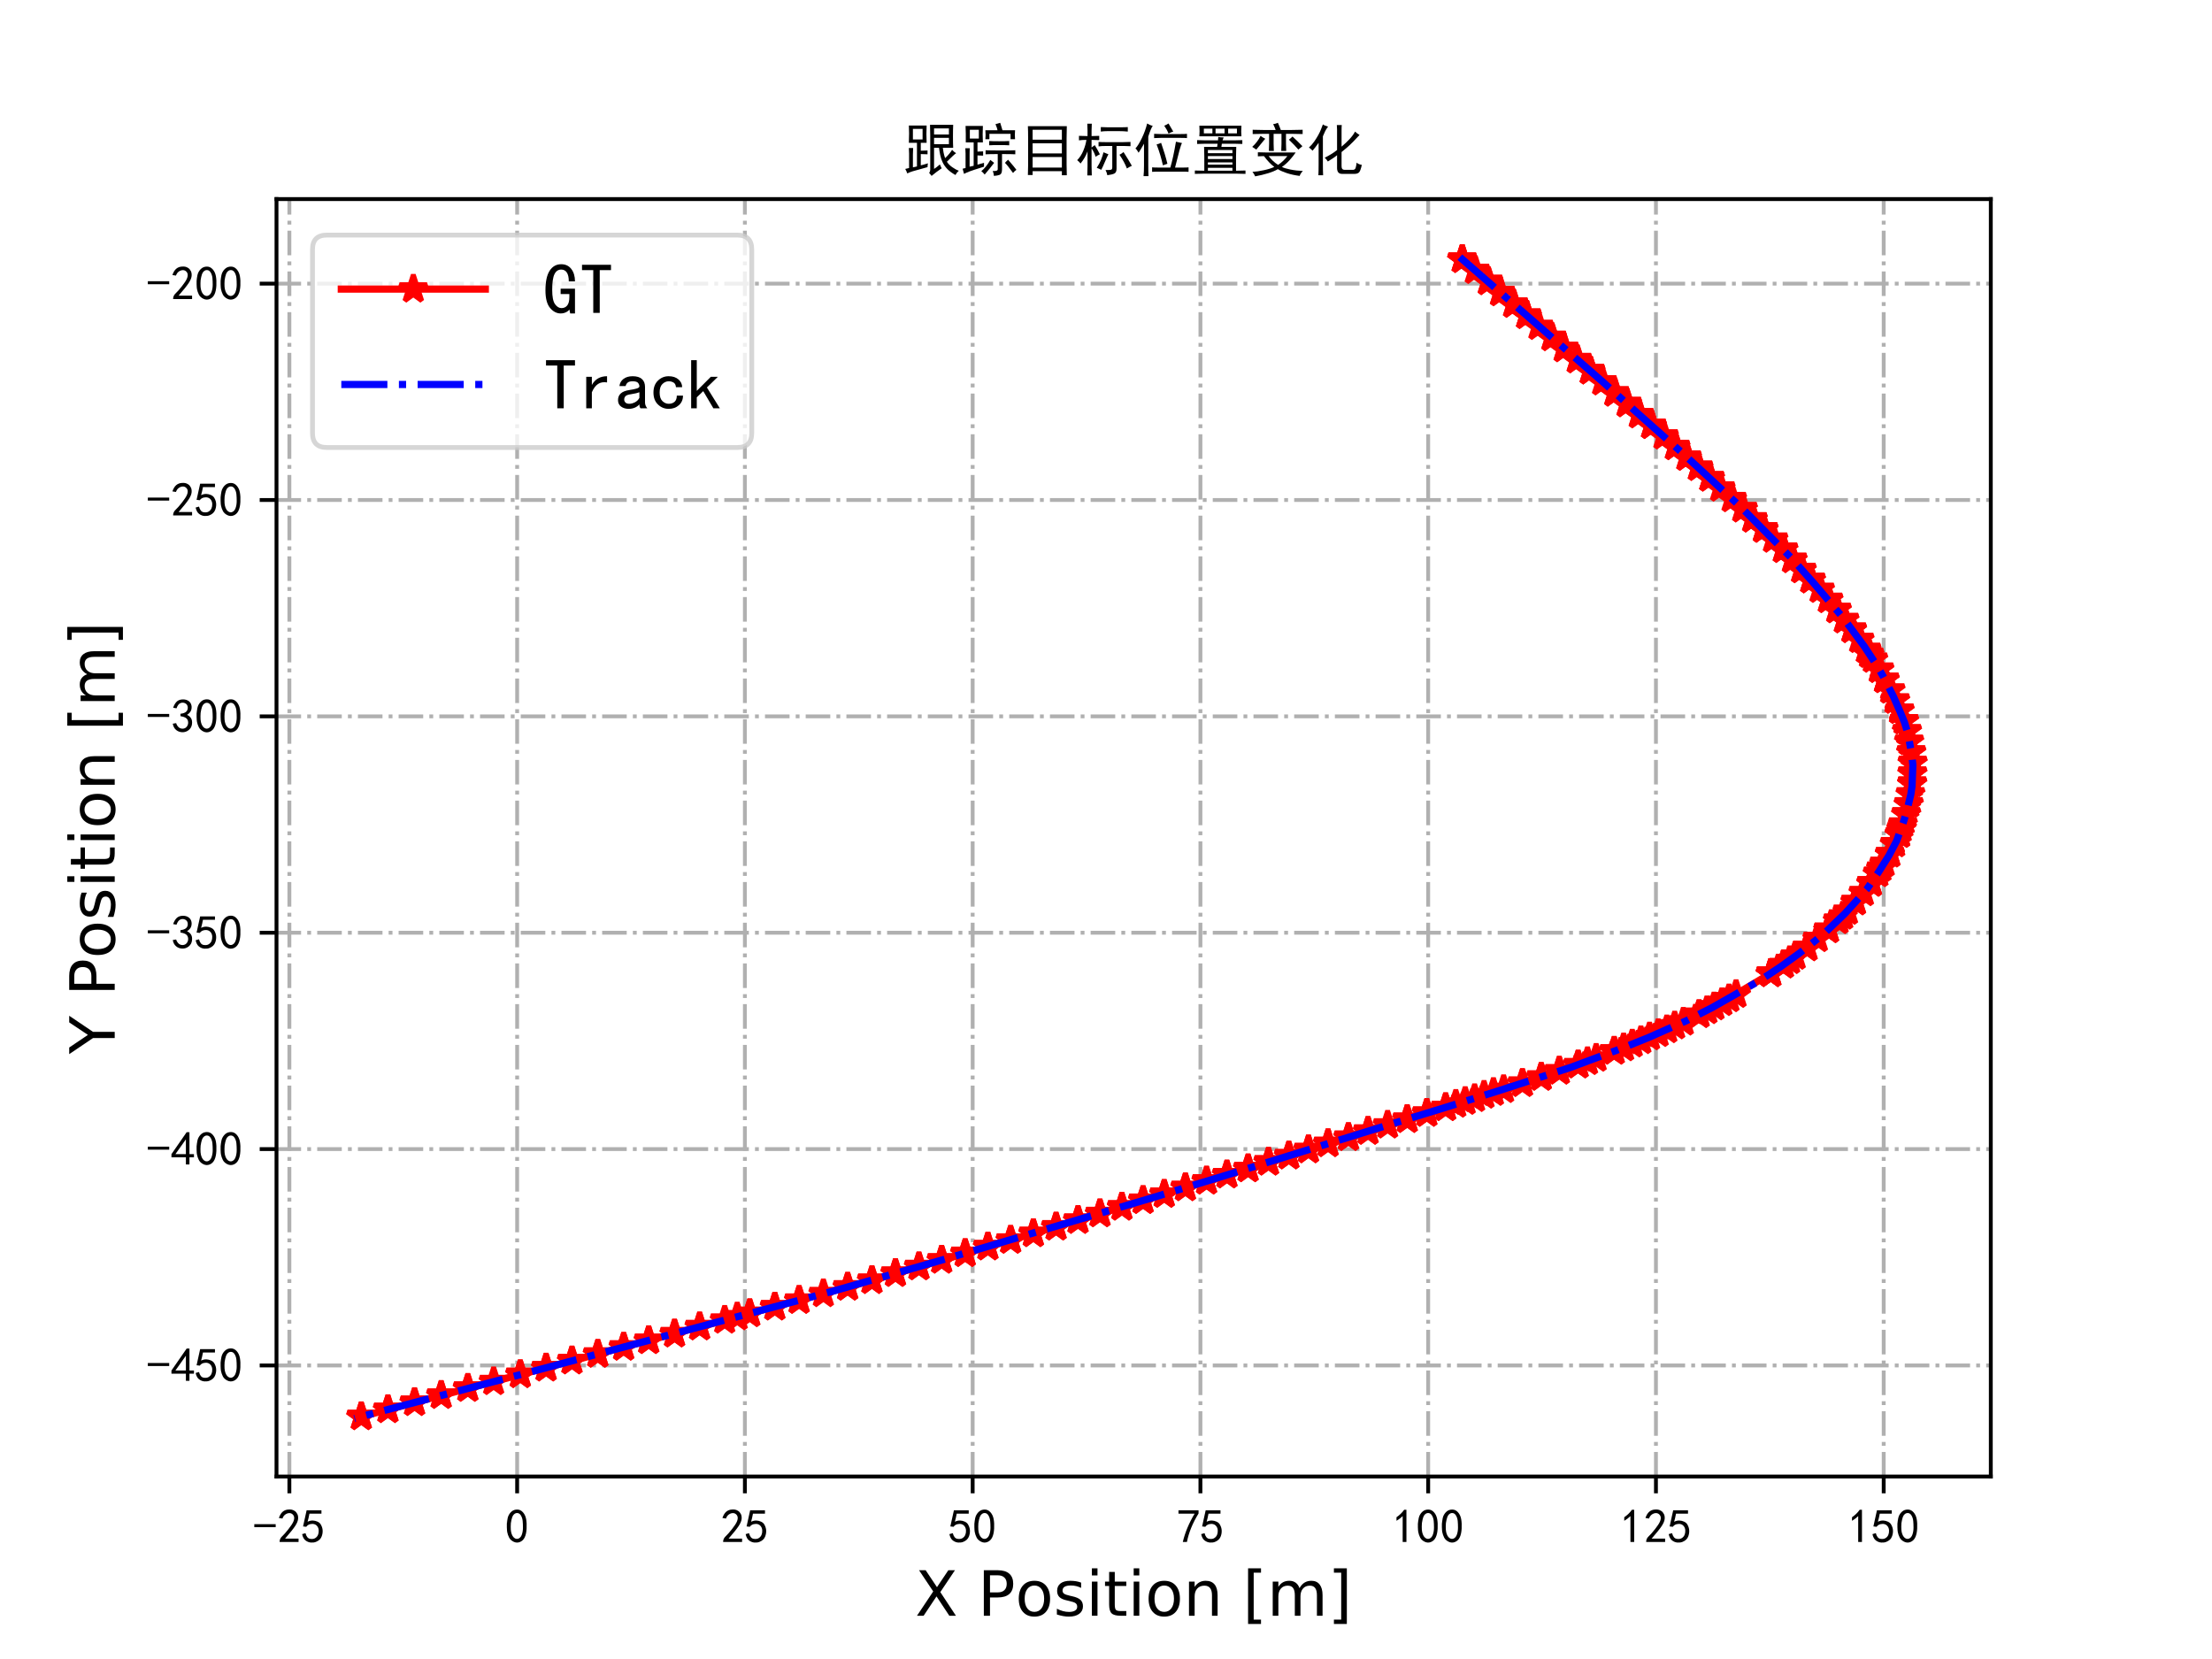 <?xml version="1.0" encoding="utf-8" standalone="no"?>
<!DOCTYPE svg PUBLIC "-//W3C//DTD SVG 1.1//EN"
  "http://www.w3.org/Graphics/SVG/1.1/DTD/svg11.dtd">
<!-- Created with matplotlib (http://matplotlib.org/) -->
<svg height="345.6pt" version="1.1" viewBox="0 0 460.8 345.6" width="460.8pt" xmlns="http://www.w3.org/2000/svg" xmlns:xlink="http://www.w3.org/1999/xlink">
 <defs>
  <style type="text/css">
*{stroke-linecap:butt;stroke-linejoin:round;}
  </style>
 </defs>
 <g id="figure_1">
  <g id="patch_1">
   <path d="M 0 345.6 
L 460.8 345.6 
L 460.8 0 
L 0 0 
z
" style="fill:#ffffff;"/>
  </g>
  <g id="axes_1">
   <g id="patch_2">
    <path d="M 57.6 307.584 
L 414.72 307.584 
L 414.72 41.472 
L 57.6 41.472 
z
" style="fill:#ffffff;"/>
   </g>
   <g id="matplotlib.axis_1">
    <g id="xtick_1">
     <g id="line2d_1">
      <path clip-path="url(#pb2c55a340c)" d="M 60.282 307.584 
L 60.282 41.472 
" style="fill:none;stroke:#b0b0b0;stroke-dasharray:5.12,1.28,0.8,1.28;stroke-dashoffset:0;stroke-width:0.8;"/>
     </g>
     <g id="line2d_2">
      <defs>
       <path d="M 0 0 
L 0 3.5 
" id="mda7cb4602c" style="stroke:#000000;stroke-width:0.8;"/>
      </defs>
      <g>
       <use style="stroke:#000000;stroke-width:0.8;" x="60.282" xlink:href="#mda7cb4602c" y="307.584"/>
      </g>
     </g>
     <g id="text_1">
      <!-- -25 -->
      <defs>
       <path d="M 46.484 33.203 
L 1.953 33.203 
L 1.953 39.453 
L 46.484 39.453 
z
" id="SimHei-2d"/>
       <path d="M 4.688 3.906 
Q 5.078 9.766 10.156 14.453 
Q 15.234 19.141 23.047 29.094 
Q 30.859 39.062 33.203 44.531 
Q 35.547 50 34.953 53.906 
Q 34.375 57.812 31.25 60.344 
Q 28.125 62.891 24.016 62.5 
Q 19.922 62.109 16.203 59.375 
Q 12.5 56.641 10.547 51.172 
L 3.125 52.344 
Q 6.25 61.328 11.125 65.422 
Q 16.016 69.531 22.656 69.922 
Q 26.562 70.312 29.688 69.719 
Q 32.812 69.141 36.125 66.984 
Q 39.453 64.844 41.594 60.547 
Q 43.75 56.25 43.156 50.188 
Q 42.578 44.141 37.109 35.734 
Q 31.641 27.344 16.016 9.375 
L 44.141 9.375 
L 44.141 2.344 
L 4.688 2.344 
z
" id="SimHei-32"/>
       <path d="M 8.594 20.703 
Q 11.328 10.156 17.969 8.984 
Q 24.609 7.812 28.703 10.344 
Q 32.812 12.891 34.562 16.984 
Q 36.328 21.094 36.125 26.172 
Q 35.938 31.25 33.391 34.766 
Q 30.859 38.281 26.953 39.453 
Q 23.047 40.625 18.156 39.453 
Q 13.281 38.281 10.156 33.984 
L 3.516 34.766 
Q 4.297 37.109 10.938 68.359 
L 41.797 68.359 
L 41.797 61.328 
L 16.797 61.328 
Q 14.844 50.781 12.891 44.531 
Q 18.75 47.266 23.828 47.062 
Q 28.906 46.875 33.594 44.719 
Q 38.281 42.578 40.422 38.859 
Q 42.578 35.156 43.547 31.438 
Q 44.531 27.734 44.328 23.438 
Q 44.141 19.141 42.578 14.641 
Q 41.016 10.156 37.891 7.219 
Q 34.766 4.297 30.266 2.531 
Q 25.781 0.781 19.922 1.172 
Q 14.062 1.562 8.781 5.469 
Q 3.516 9.375 1.562 18.75 
z
" id="SimHei-35"/>
      </defs>
      <g transform="translate(52.782 321.459)scale(0.1 -0.1)">
       <use xlink:href="#SimHei-2d"/>
       <use x="50" xlink:href="#SimHei-32"/>
       <use x="100" xlink:href="#SimHei-35"/>
      </g>
     </g>
    </g>
    <g id="xtick_2">
     <g id="line2d_3">
      <path clip-path="url(#pb2c55a340c)" d="M 107.729 307.584 
L 107.729 41.472 
" style="fill:none;stroke:#b0b0b0;stroke-dasharray:5.12,1.28,0.8,1.28;stroke-dashoffset:0;stroke-width:0.8;"/>
     </g>
     <g id="line2d_4">
      <g>
       <use style="stroke:#000000;stroke-width:0.8;" x="107.729" xlink:href="#mda7cb4602c" y="307.584"/>
      </g>
     </g>
     <g id="text_2">
      <!-- 0 -->
      <defs>
       <path d="M 3.125 29.297 
Q 3.906 50 6.438 56.047 
Q 8.984 62.109 13.672 66.016 
Q 18.359 69.922 25.188 69.922 
Q 32.031 69.922 37.109 64.25 
Q 42.188 58.594 43.75 50 
Q 45.312 41.406 44.719 30.266 
Q 44.141 19.141 40.812 12.109 
Q 37.5 5.078 30.859 2.344 
Q 24.219 -0.391 17.578 2.922 
Q 10.938 6.25 8.203 11.719 
Q 5.469 17.188 4.297 23.234 
Q 3.125 29.297 3.906 50 
z
M 12.891 52.734 
Q 10.547 31.25 12.5 22.844 
Q 14.453 14.453 18.938 10.938 
Q 23.438 7.422 28.125 9.562 
Q 32.812 11.719 34.953 18.156 
Q 37.109 24.609 37.109 32.219 
Q 37.109 39.844 36.516 46.094 
Q 35.938 52.344 33 57.422 
Q 30.078 62.5 25.188 62.688 
Q 20.312 62.891 16.594 57.812 
Q 12.891 52.734 10.547 31.25 
z
" id="SimHei-30"/>
      </defs>
      <g transform="translate(105.229 321.459)scale(0.1 -0.1)">
       <use xlink:href="#SimHei-30"/>
      </g>
     </g>
    </g>
    <g id="xtick_3">
     <g id="line2d_5">
      <path clip-path="url(#pb2c55a340c)" d="M 155.176 307.584 
L 155.176 41.472 
" style="fill:none;stroke:#b0b0b0;stroke-dasharray:5.12,1.28,0.8,1.28;stroke-dashoffset:0;stroke-width:0.8;"/>
     </g>
     <g id="line2d_6">
      <g>
       <use style="stroke:#000000;stroke-width:0.8;" x="155.176" xlink:href="#mda7cb4602c" y="307.584"/>
      </g>
     </g>
     <g id="text_3">
      <!-- 25 -->
      <g transform="translate(150.176 321.459)scale(0.1 -0.1)">
       <use xlink:href="#SimHei-32"/>
       <use x="50" xlink:href="#SimHei-35"/>
      </g>
     </g>
    </g>
    <g id="xtick_4">
     <g id="line2d_7">
      <path clip-path="url(#pb2c55a340c)" d="M 202.623 307.584 
L 202.623 41.472 
" style="fill:none;stroke:#b0b0b0;stroke-dasharray:5.12,1.28,0.8,1.28;stroke-dashoffset:0;stroke-width:0.8;"/>
     </g>
     <g id="line2d_8">
      <g>
       <use style="stroke:#000000;stroke-width:0.8;" x="202.623" xlink:href="#mda7cb4602c" y="307.584"/>
      </g>
     </g>
     <g id="text_4">
      <!-- 50 -->
      <g transform="translate(197.623 321.459)scale(0.1 -0.1)">
       <use xlink:href="#SimHei-35"/>
       <use x="50" xlink:href="#SimHei-30"/>
      </g>
     </g>
    </g>
    <g id="xtick_5">
     <g id="line2d_9">
      <path clip-path="url(#pb2c55a340c)" d="M 250.07 307.584 
L 250.07 41.472 
" style="fill:none;stroke:#b0b0b0;stroke-dasharray:5.12,1.28,0.8,1.28;stroke-dashoffset:0;stroke-width:0.8;"/>
     </g>
     <g id="line2d_10">
      <g>
       <use style="stroke:#000000;stroke-width:0.8;" x="250.07" xlink:href="#mda7cb4602c" y="307.584"/>
      </g>
     </g>
     <g id="text_5">
      <!-- 75 -->
      <defs>
       <path d="M 13.281 2.344 
Q 20.312 32.031 37.891 61.328 
L 4.297 61.328 
L 4.297 68.359 
L 46.094 68.359 
L 46.094 61.719 
Q 27.734 32.031 21.875 2.344 
L 13.281 2.344 
z
" id="SimHei-37"/>
      </defs>
      <g transform="translate(245.07 321.459)scale(0.1 -0.1)">
       <use xlink:href="#SimHei-37"/>
       <use x="50" xlink:href="#SimHei-35"/>
      </g>
     </g>
    </g>
    <g id="xtick_6">
     <g id="line2d_11">
      <path clip-path="url(#pb2c55a340c)" d="M 297.516 307.584 
L 297.516 41.472 
" style="fill:none;stroke:#b0b0b0;stroke-dasharray:5.12,1.28,0.8,1.28;stroke-dashoffset:0;stroke-width:0.8;"/>
     </g>
     <g id="line2d_12">
      <g>
       <use style="stroke:#000000;stroke-width:0.8;" x="297.516" xlink:href="#mda7cb4602c" y="307.584"/>
      </g>
     </g>
     <g id="text_6">
      <!-- 100 -->
      <defs>
       <path d="M 21.875 56.25 
Q 16.797 51.172 8.984 46.484 
L 8.984 53.906 
Q 18.75 60.547 25 69.531 
L 29.688 69.531 
L 29.688 2.344 
L 21.875 2.344 
z
" id="SimHei-31"/>
      </defs>
      <g transform="translate(290.016 321.459)scale(0.1 -0.1)">
       <use xlink:href="#SimHei-31"/>
       <use x="50" xlink:href="#SimHei-30"/>
       <use x="100" xlink:href="#SimHei-30"/>
      </g>
     </g>
    </g>
    <g id="xtick_7">
     <g id="line2d_13">
      <path clip-path="url(#pb2c55a340c)" d="M 344.963 307.584 
L 344.963 41.472 
" style="fill:none;stroke:#b0b0b0;stroke-dasharray:5.12,1.28,0.8,1.28;stroke-dashoffset:0;stroke-width:0.8;"/>
     </g>
     <g id="line2d_14">
      <g>
       <use style="stroke:#000000;stroke-width:0.8;" x="344.963" xlink:href="#mda7cb4602c" y="307.584"/>
      </g>
     </g>
     <g id="text_7">
      <!-- 125 -->
      <g transform="translate(337.463 321.459)scale(0.1 -0.1)">
       <use xlink:href="#SimHei-31"/>
       <use x="50" xlink:href="#SimHei-32"/>
       <use x="100" xlink:href="#SimHei-35"/>
      </g>
     </g>
    </g>
    <g id="xtick_8">
     <g id="line2d_15">
      <path clip-path="url(#pb2c55a340c)" d="M 392.41 307.584 
L 392.41 41.472 
" style="fill:none;stroke:#b0b0b0;stroke-dasharray:5.12,1.28,0.8,1.28;stroke-dashoffset:0;stroke-width:0.8;"/>
     </g>
     <g id="line2d_16">
      <g>
       <use style="stroke:#000000;stroke-width:0.8;" x="392.41" xlink:href="#mda7cb4602c" y="307.584"/>
      </g>
     </g>
     <g id="text_8">
      <!-- 150 -->
      <g transform="translate(384.91 321.459)scale(0.1 -0.1)">
       <use xlink:href="#SimHei-31"/>
       <use x="50" xlink:href="#SimHei-35"/>
       <use x="100" xlink:href="#SimHei-30"/>
      </g>
     </g>
    </g>
    <g id="text_9">
     <!-- X Position [m] -->
     <defs>
      <path d="M 6.297 72.906 
L 16.891 72.906 
L 35.016 45.797 
L 53.219 72.906 
L 63.812 72.906 
L 40.375 37.891 
L 65.375 0 
L 54.781 0 
L 34.281 31 
L 13.625 0 
L 2.984 0 
L 29 38.922 
z
" id="DejaVuSans-58"/>
      <path id="DejaVuSans-20"/>
      <path d="M 19.672 64.797 
L 19.672 37.406 
L 32.078 37.406 
Q 38.969 37.406 42.719 40.969 
Q 46.484 44.531 46.484 51.125 
Q 46.484 57.672 42.719 61.234 
Q 38.969 64.797 32.078 64.797 
z
M 9.812 72.906 
L 32.078 72.906 
Q 44.344 72.906 50.609 67.359 
Q 56.891 61.812 56.891 51.125 
Q 56.891 40.328 50.609 34.812 
Q 44.344 29.297 32.078 29.297 
L 19.672 29.297 
L 19.672 0 
L 9.812 0 
z
" id="DejaVuSans-50"/>
      <path d="M 30.609 48.391 
Q 23.391 48.391 19.188 42.75 
Q 14.984 37.109 14.984 27.297 
Q 14.984 17.484 19.156 11.844 
Q 23.344 6.203 30.609 6.203 
Q 37.797 6.203 41.984 11.859 
Q 46.188 17.531 46.188 27.297 
Q 46.188 37.016 41.984 42.703 
Q 37.797 48.391 30.609 48.391 
z
M 30.609 56 
Q 42.328 56 49.016 48.375 
Q 55.719 40.766 55.719 27.297 
Q 55.719 13.875 49.016 6.219 
Q 42.328 -1.422 30.609 -1.422 
Q 18.844 -1.422 12.172 6.219 
Q 5.516 13.875 5.516 27.297 
Q 5.516 40.766 12.172 48.375 
Q 18.844 56 30.609 56 
z
" id="DejaVuSans-6f"/>
      <path d="M 44.281 53.078 
L 44.281 44.578 
Q 40.484 46.531 36.375 47.5 
Q 32.281 48.484 27.875 48.484 
Q 21.188 48.484 17.844 46.438 
Q 14.5 44.391 14.5 40.281 
Q 14.5 37.156 16.891 35.375 
Q 19.281 33.594 26.516 31.984 
L 29.594 31.297 
Q 39.156 29.25 43.188 25.516 
Q 47.219 21.781 47.219 15.094 
Q 47.219 7.469 41.188 3.016 
Q 35.156 -1.422 24.609 -1.422 
Q 20.219 -1.422 15.453 -0.562 
Q 10.688 0.297 5.422 2 
L 5.422 11.281 
Q 10.406 8.688 15.234 7.391 
Q 20.062 6.109 24.812 6.109 
Q 31.156 6.109 34.562 8.281 
Q 37.984 10.453 37.984 14.406 
Q 37.984 18.062 35.516 20.016 
Q 33.062 21.969 24.703 23.781 
L 21.578 24.516 
Q 13.234 26.266 9.516 29.906 
Q 5.812 33.547 5.812 39.891 
Q 5.812 47.609 11.281 51.797 
Q 16.75 56 26.812 56 
Q 31.781 56 36.172 55.266 
Q 40.578 54.547 44.281 53.078 
z
" id="DejaVuSans-73"/>
      <path d="M 9.422 54.688 
L 18.406 54.688 
L 18.406 0 
L 9.422 0 
z
M 9.422 75.984 
L 18.406 75.984 
L 18.406 64.594 
L 9.422 64.594 
z
" id="DejaVuSans-69"/>
      <path d="M 18.312 70.219 
L 18.312 54.688 
L 36.812 54.688 
L 36.812 47.703 
L 18.312 47.703 
L 18.312 18.016 
Q 18.312 11.328 20.141 9.422 
Q 21.969 7.516 27.594 7.516 
L 36.812 7.516 
L 36.812 0 
L 27.594 0 
Q 17.188 0 13.234 3.875 
Q 9.281 7.766 9.281 18.016 
L 9.281 47.703 
L 2.688 47.703 
L 2.688 54.688 
L 9.281 54.688 
L 9.281 70.219 
z
" id="DejaVuSans-74"/>
      <path d="M 54.891 33.016 
L 54.891 0 
L 45.906 0 
L 45.906 32.719 
Q 45.906 40.484 42.875 44.328 
Q 39.844 48.188 33.797 48.188 
Q 26.516 48.188 22.312 43.547 
Q 18.109 38.922 18.109 30.906 
L 18.109 0 
L 9.078 0 
L 9.078 54.688 
L 18.109 54.688 
L 18.109 46.188 
Q 21.344 51.125 25.703 53.562 
Q 30.078 56 35.797 56 
Q 45.219 56 50.047 50.172 
Q 54.891 44.344 54.891 33.016 
z
" id="DejaVuSans-6e"/>
      <path d="M 8.594 75.984 
L 29.297 75.984 
L 29.297 69 
L 17.578 69 
L 17.578 -6.203 
L 29.297 -6.203 
L 29.297 -13.188 
L 8.594 -13.188 
z
" id="DejaVuSans-5b"/>
      <path d="M 52 44.188 
Q 55.375 50.25 60.062 53.125 
Q 64.75 56 71.094 56 
Q 79.641 56 84.281 50.016 
Q 88.922 44.047 88.922 33.016 
L 88.922 0 
L 79.891 0 
L 79.891 32.719 
Q 79.891 40.578 77.094 44.375 
Q 74.312 48.188 68.609 48.188 
Q 61.625 48.188 57.562 43.547 
Q 53.516 38.922 53.516 30.906 
L 53.516 0 
L 44.484 0 
L 44.484 32.719 
Q 44.484 40.625 41.703 44.406 
Q 38.922 48.188 33.109 48.188 
Q 26.219 48.188 22.156 43.531 
Q 18.109 38.875 18.109 30.906 
L 18.109 0 
L 9.078 0 
L 9.078 54.688 
L 18.109 54.688 
L 18.109 46.188 
Q 21.188 51.219 25.484 53.609 
Q 29.781 56 35.688 56 
Q 41.656 56 45.828 52.969 
Q 50 49.953 52 44.188 
z
" id="DejaVuSans-6d"/>
      <path d="M 30.422 75.984 
L 30.422 -13.188 
L 9.719 -13.188 
L 9.719 -6.203 
L 21.391 -6.203 
L 21.391 69 
L 9.719 69 
L 9.719 75.984 
z
" id="DejaVuSans-5d"/>
     </defs>
     <g transform="translate(190.637 336.587)scale(0.13 -0.13)">
      <use xlink:href="#DejaVuSans-58"/>
      <use x="68.506" xlink:href="#DejaVuSans-20"/>
      <use x="100.293" xlink:href="#DejaVuSans-50"/>
      <use x="160.549" xlink:href="#DejaVuSans-6f"/>
      <use x="221.73" xlink:href="#DejaVuSans-73"/>
      <use x="273.83" xlink:href="#DejaVuSans-69"/>
      <use x="301.613" xlink:href="#DejaVuSans-74"/>
      <use x="340.822" xlink:href="#DejaVuSans-69"/>
      <use x="368.605" xlink:href="#DejaVuSans-6f"/>
      <use x="429.787" xlink:href="#DejaVuSans-6e"/>
      <use x="493.166" xlink:href="#DejaVuSans-20"/>
      <use x="524.953" xlink:href="#DejaVuSans-5b"/>
      <use x="563.967" xlink:href="#DejaVuSans-6d"/>
      <use x="661.379" xlink:href="#DejaVuSans-5d"/>
     </g>
    </g>
   </g>
   <g id="matplotlib.axis_2">
    <g id="ytick_1">
     <g id="line2d_17">
      <path clip-path="url(#pb2c55a340c)" d="M 57.6 284.449 
L 414.72 284.449 
" style="fill:none;stroke:#b0b0b0;stroke-dasharray:5.12,1.28,0.8,1.28;stroke-dashoffset:0;stroke-width:0.8;"/>
     </g>
     <g id="line2d_18">
      <defs>
       <path d="M 0 0 
L -3.5 0 
" id="m718ad2125a" style="stroke:#000000;stroke-width:0.8;"/>
      </defs>
      <g>
       <use style="stroke:#000000;stroke-width:0.8;" x="57.6" xlink:href="#m718ad2125a" y="284.449"/>
      </g>
     </g>
     <g id="text_10">
      <!-- -450 -->
      <defs>
       <path d="M 31.25 17.188 
L 1.172 17.188 
L 1.172 23.828 
L 32.812 69.531 
L 38.672 69.531 
L 38.672 23.828 
L 48.047 23.828 
L 48.047 17.188 
L 38.672 17.188 
L 38.672 2.344 
L 31.25 2.344 
z
M 31.25 23.828 
L 31.25 54.688 
L 9.375 23.828 
z
" id="SimHei-34"/>
      </defs>
      <g transform="translate(30.6 287.887)scale(0.1 -0.1)">
       <use xlink:href="#SimHei-2d"/>
       <use x="50" xlink:href="#SimHei-34"/>
       <use x="100" xlink:href="#SimHei-35"/>
       <use x="150" xlink:href="#SimHei-30"/>
      </g>
     </g>
    </g>
    <g id="ytick_2">
     <g id="line2d_19">
      <path clip-path="url(#pb2c55a340c)" d="M 57.6 239.378 
L 414.72 239.378 
" style="fill:none;stroke:#b0b0b0;stroke-dasharray:5.12,1.28,0.8,1.28;stroke-dashoffset:0;stroke-width:0.8;"/>
     </g>
     <g id="line2d_20">
      <g>
       <use style="stroke:#000000;stroke-width:0.8;" x="57.6" xlink:href="#m718ad2125a" y="239.378"/>
      </g>
     </g>
     <g id="text_11">
      <!-- -400 -->
      <g transform="translate(30.6 242.815)scale(0.1 -0.1)">
       <use xlink:href="#SimHei-2d"/>
       <use x="50" xlink:href="#SimHei-34"/>
       <use x="100" xlink:href="#SimHei-30"/>
       <use x="150" xlink:href="#SimHei-30"/>
      </g>
     </g>
    </g>
    <g id="ytick_3">
     <g id="line2d_21">
      <path clip-path="url(#pb2c55a340c)" d="M 57.6 194.306 
L 414.72 194.306 
" style="fill:none;stroke:#b0b0b0;stroke-dasharray:5.12,1.28,0.8,1.28;stroke-dashoffset:0;stroke-width:0.8;"/>
     </g>
     <g id="line2d_22">
      <g>
       <use style="stroke:#000000;stroke-width:0.8;" x="57.6" xlink:href="#m718ad2125a" y="194.306"/>
      </g>
     </g>
     <g id="text_12">
      <!-- -350 -->
      <defs>
       <path d="M 3.906 19.141 
L 10.938 20.312 
Q 12.5 15.234 16.016 11.906 
Q 19.531 8.594 24.797 8.781 
Q 30.078 8.984 33.203 13.078 
Q 36.328 17.188 35.938 22.453 
Q 35.547 27.734 31.828 30.656 
Q 28.125 33.594 19.922 34.766 
L 19.922 39.844 
Q 28.125 40.625 31.828 44.141 
Q 35.547 47.656 35.156 53.312 
Q 34.766 58.984 30.078 61.516 
Q 25.391 64.062 20.109 62.109 
Q 14.844 60.156 11.719 51.172 
L 4.688 52.344 
Q 7.031 59.375 11.125 64.062 
Q 15.234 68.75 22.266 69.531 
Q 29.297 70.312 34.562 67.766 
Q 39.844 65.234 41.984 59.953 
Q 44.141 54.688 42.578 48.438 
Q 41.016 42.188 33.594 37.5 
Q 39.062 35.156 41.984 30.469 
Q 44.922 25.781 43.938 18.156 
Q 42.969 10.547 37.109 5.859 
Q 31.25 1.172 23.828 1.359 
Q 16.406 1.562 10.938 6.047 
Q 5.469 10.547 3.906 19.141 
z
" id="SimHei-33"/>
      </defs>
      <g transform="translate(30.6 197.744)scale(0.1 -0.1)">
       <use xlink:href="#SimHei-2d"/>
       <use x="50" xlink:href="#SimHei-33"/>
       <use x="100" xlink:href="#SimHei-35"/>
       <use x="150" xlink:href="#SimHei-30"/>
      </g>
     </g>
    </g>
    <g id="ytick_4">
     <g id="line2d_23">
      <path clip-path="url(#pb2c55a340c)" d="M 57.6 149.235 
L 414.72 149.235 
" style="fill:none;stroke:#b0b0b0;stroke-dasharray:5.12,1.28,0.8,1.28;stroke-dashoffset:0;stroke-width:0.8;"/>
     </g>
     <g id="line2d_24">
      <g>
       <use style="stroke:#000000;stroke-width:0.8;" x="57.6" xlink:href="#m718ad2125a" y="149.235"/>
      </g>
     </g>
     <g id="text_13">
      <!-- -300 -->
      <g transform="translate(30.6 152.672)scale(0.1 -0.1)">
       <use xlink:href="#SimHei-2d"/>
       <use x="50" xlink:href="#SimHei-33"/>
       <use x="100" xlink:href="#SimHei-30"/>
       <use x="150" xlink:href="#SimHei-30"/>
      </g>
     </g>
    </g>
    <g id="ytick_5">
     <g id="line2d_25">
      <path clip-path="url(#pb2c55a340c)" d="M 57.6 104.163 
L 414.72 104.163 
" style="fill:none;stroke:#b0b0b0;stroke-dasharray:5.12,1.28,0.8,1.28;stroke-dashoffset:0;stroke-width:0.8;"/>
     </g>
     <g id="line2d_26">
      <g>
       <use style="stroke:#000000;stroke-width:0.8;" x="57.6" xlink:href="#m718ad2125a" y="104.163"/>
      </g>
     </g>
     <g id="text_14">
      <!-- -250 -->
      <g transform="translate(30.6 107.601)scale(0.1 -0.1)">
       <use xlink:href="#SimHei-2d"/>
       <use x="50" xlink:href="#SimHei-32"/>
       <use x="100" xlink:href="#SimHei-35"/>
       <use x="150" xlink:href="#SimHei-30"/>
      </g>
     </g>
    </g>
    <g id="ytick_6">
     <g id="line2d_27">
      <path clip-path="url(#pb2c55a340c)" d="M 57.6 59.092 
L 414.72 59.092 
" style="fill:none;stroke:#b0b0b0;stroke-dasharray:5.12,1.28,0.8,1.28;stroke-dashoffset:0;stroke-width:0.8;"/>
     </g>
     <g id="line2d_28">
      <g>
       <use style="stroke:#000000;stroke-width:0.8;" x="57.6" xlink:href="#m718ad2125a" y="59.092"/>
      </g>
     </g>
     <g id="text_15">
      <!-- -200 -->
      <g transform="translate(30.6 62.529)scale(0.1 -0.1)">
       <use xlink:href="#SimHei-2d"/>
       <use x="50" xlink:href="#SimHei-32"/>
       <use x="100" xlink:href="#SimHei-30"/>
       <use x="150" xlink:href="#SimHei-30"/>
      </g>
     </g>
    </g>
    <g id="text_16">
     <!-- Y Position [m] -->
     <defs>
      <path d="M -0.203 72.906 
L 10.406 72.906 
L 30.609 42.922 
L 50.688 72.906 
L 61.281 72.906 
L 35.5 34.719 
L 35.5 0 
L 25.594 0 
L 25.594 34.719 
z
" id="DejaVuSans-59"/>
     </defs>
     <g transform="translate(23.896 219.569)rotate(-90)scale(0.13 -0.13)">
      <use xlink:href="#DejaVuSans-59"/>
      <use x="61.084" xlink:href="#DejaVuSans-20"/>
      <use x="92.871" xlink:href="#DejaVuSans-50"/>
      <use x="153.127" xlink:href="#DejaVuSans-6f"/>
      <use x="214.309" xlink:href="#DejaVuSans-73"/>
      <use x="266.408" xlink:href="#DejaVuSans-69"/>
      <use x="294.191" xlink:href="#DejaVuSans-74"/>
      <use x="333.4" xlink:href="#DejaVuSans-69"/>
      <use x="361.184" xlink:href="#DejaVuSans-6f"/>
      <use x="422.365" xlink:href="#DejaVuSans-6e"/>
      <use x="485.744" xlink:href="#DejaVuSans-20"/>
      <use x="517.531" xlink:href="#DejaVuSans-5b"/>
      <use x="556.545" xlink:href="#DejaVuSans-6d"/>
      <use x="653.957" xlink:href="#DejaVuSans-5d"/>
     </g>
    </g>
   </g>
   <g id="line2d_29">
    <path clip-path="url(#pb2c55a340c)" d="M 304.611 54.036 
L 312.597 60.973 
L 312.597 60.973 
L 320.583 68.012 
L 331.287 77.262 
L 331.287 77.262 
L 341.505 86.41 
L 341.505 86.41 
L 349.012 93.045 
L 349.012 93.045 
L 363.056 106.012 
L 363.056 106.012 
L 365.126 108.122 
L 365.126 108.122 
L 369.431 112.342 
L 371.501 114.452 
L 371.501 114.452 
L 380.884 124.897 
L 380.884 124.897 
L 382.631 127.006 
L 382.631 127.006 
L 388.806 135.337 
L 388.806 135.337 
L 389.436 136.34 
L 390.23 137.344 
L 391.49 139.451 
L 391.49 139.451 
L 394.779 145.868 
L 394.779 145.868 
L 396.646 150.179 
L 396.646 150.179 
L 397.256 152.283 
L 397.256 152.283 
L 398.148 156.689 
L 398.148 156.689 
L 398.432 158.891 
L 398.432 158.891 
L 398.351 163.193 
L 398.351 163.193 
L 397.622 167.492 
L 397.622 167.492 
L 397.096 169.591 
L 397.096 169.591 
L 395.718 173.788 
L 395.718 173.788 
L 392.52 179.878 
L 389.846 183.969 
L 389.846 183.969 
L 384.866 189.851 
L 382.883 191.744 
L 382.883 191.744 
L 380.9 193.636 
L 380.9 193.636 
L 373.978 199.211 
L 371.509 201.001 
L 371.509 201.001 
L 368.879 202.791 
L 368.879 202.791 
L 358.7 208.852 
L 353.946 211.333 
L 353.946 211.333 
L 347.231 214.507 
L 341.83 216.785 
L 328.75 221.833 
L 328.75 221.833 
L 305.229 229.439 
L 284.985 235.657 
L 284.985 235.657 
L 259.999 243.456 
L 259.999 243.456 
L 251.349 246.021 
L 251.349 246.021 
L 233.714 251.45 
L 233.714 251.45 
L 210.533 258.356 
L 210.533 258.356 
L 181.642 266.739 
L 181.642 266.739 
L 150.966 275.015 
L 119.152 283.485 
L 119.152 283.485 
L 108.384 286.341 
L 108.384 286.341 
L 75.264 295.107 
L 75.264 295.107 
" style="fill:none;stroke:#ff0000;stroke-linecap:square;stroke-width:1.5;"/>
    <defs>
     <path d="M 0 -3 
L -0.674 -0.927 
L -2.853 -0.927 
L -1.09 0.354 
L -1.763 2.427 
L -0 1.146 
L 1.763 2.427 
L 1.09 0.354 
L 2.853 -0.927 
L 0.674 -0.927 
z
" id="m2d925df0f1" style="stroke:#ff0000;stroke-linejoin:bevel;"/>
    </defs>
    <g clip-path="url(#pb2c55a340c)">
     <use style="fill:#ff0000;stroke:#ff0000;stroke-linejoin:bevel;" x="304.611" xlink:href="#m2d925df0f1" y="54.036"/>
     <use style="fill:#ff0000;stroke:#ff0000;stroke-linejoin:bevel;" x="304.611" xlink:href="#m2d925df0f1" y="54.036"/>
     <use style="fill:#ff0000;stroke:#ff0000;stroke-linejoin:bevel;" x="304.611" xlink:href="#m2d925df0f1" y="54.036"/>
     <use style="fill:#ff0000;stroke:#ff0000;stroke-linejoin:bevel;" x="307.327" xlink:href="#m2d925df0f1" y="56.349"/>
     <use style="fill:#ff0000;stroke:#ff0000;stroke-linejoin:bevel;" x="310.044" xlink:href="#m2d925df0f1" y="58.662"/>
     <use style="fill:#ff0000;stroke:#ff0000;stroke-linejoin:bevel;" x="310.044" xlink:href="#m2d925df0f1" y="58.662"/>
     <use style="fill:#ff0000;stroke:#ff0000;stroke-linejoin:bevel;" x="312.597" xlink:href="#m2d925df0f1" y="60.973"/>
     <use style="fill:#ff0000;stroke:#ff0000;stroke-linejoin:bevel;" x="312.597" xlink:href="#m2d925df0f1" y="60.973"/>
     <use style="fill:#ff0000;stroke:#ff0000;stroke-linejoin:bevel;" x="315.313" xlink:href="#m2d925df0f1" y="63.386"/>
     <use style="fill:#ff0000;stroke:#ff0000;stroke-linejoin:bevel;" x="315.313" xlink:href="#m2d925df0f1" y="63.386"/>
     <use style="fill:#ff0000;stroke:#ff0000;stroke-linejoin:bevel;" x="318.029" xlink:href="#m2d925df0f1" y="65.699"/>
     <use style="fill:#ff0000;stroke:#ff0000;stroke-linejoin:bevel;" x="318.029" xlink:href="#m2d925df0f1" y="65.699"/>
     <use style="fill:#ff0000;stroke:#ff0000;stroke-linejoin:bevel;" x="318.029" xlink:href="#m2d925df0f1" y="65.699"/>
     <use style="fill:#ff0000;stroke:#ff0000;stroke-linejoin:bevel;" x="320.583" xlink:href="#m2d925df0f1" y="68.012"/>
     <use style="fill:#ff0000;stroke:#ff0000;stroke-linejoin:bevel;" x="323.299" xlink:href="#m2d925df0f1" y="70.324"/>
     <use style="fill:#ff0000;stroke:#ff0000;stroke-linejoin:bevel;" x="323.299" xlink:href="#m2d925df0f1" y="70.324"/>
     <use style="fill:#ff0000;stroke:#ff0000;stroke-linejoin:bevel;" x="325.854" xlink:href="#m2d925df0f1" y="72.636"/>
     <use style="fill:#ff0000;stroke:#ff0000;stroke-linejoin:bevel;" x="325.854" xlink:href="#m2d925df0f1" y="72.636"/>
     <use style="fill:#ff0000;stroke:#ff0000;stroke-linejoin:bevel;" x="328.571" xlink:href="#m2d925df0f1" y="74.949"/>
     <use style="fill:#ff0000;stroke:#ff0000;stroke-linejoin:bevel;" x="328.571" xlink:href="#m2d925df0f1" y="74.949"/>
     <use style="fill:#ff0000;stroke:#ff0000;stroke-linejoin:bevel;" x="331.287" xlink:href="#m2d925df0f1" y="77.262"/>
     <use style="fill:#ff0000;stroke:#ff0000;stroke-linejoin:bevel;" x="331.287" xlink:href="#m2d925df0f1" y="77.262"/>
     <use style="fill:#ff0000;stroke:#ff0000;stroke-linejoin:bevel;" x="331.287" xlink:href="#m2d925df0f1" y="77.262"/>
     <use style="fill:#ff0000;stroke:#ff0000;stroke-linejoin:bevel;" x="333.842" xlink:href="#m2d925df0f1" y="79.573"/>
     <use style="fill:#ff0000;stroke:#ff0000;stroke-linejoin:bevel;" x="336.396" xlink:href="#m2d925df0f1" y="81.885"/>
     <use style="fill:#ff0000;stroke:#ff0000;stroke-linejoin:bevel;" x="336.396" xlink:href="#m2d925df0f1" y="81.885"/>
     <use style="fill:#ff0000;stroke:#ff0000;stroke-linejoin:bevel;" x="338.951" xlink:href="#m2d925df0f1" y="84.098"/>
     <use style="fill:#ff0000;stroke:#ff0000;stroke-linejoin:bevel;" x="338.951" xlink:href="#m2d925df0f1" y="84.098"/>
     <use style="fill:#ff0000;stroke:#ff0000;stroke-linejoin:bevel;" x="341.505" xlink:href="#m2d925df0f1" y="86.41"/>
     <use style="fill:#ff0000;stroke:#ff0000;stroke-linejoin:bevel;" x="341.505" xlink:href="#m2d925df0f1" y="86.41"/>
     <use style="fill:#ff0000;stroke:#ff0000;stroke-linejoin:bevel;" x="344.062" xlink:href="#m2d925df0f1" y="88.622"/>
     <use style="fill:#ff0000;stroke:#ff0000;stroke-linejoin:bevel;" x="344.062" xlink:href="#m2d925df0f1" y="88.622"/>
     <use style="fill:#ff0000;stroke:#ff0000;stroke-linejoin:bevel;" x="344.062" xlink:href="#m2d925df0f1" y="88.622"/>
     <use style="fill:#ff0000;stroke:#ff0000;stroke-linejoin:bevel;" x="346.618" xlink:href="#m2d925df0f1" y="90.834"/>
     <use style="fill:#ff0000;stroke:#ff0000;stroke-linejoin:bevel;" x="349.012" xlink:href="#m2d925df0f1" y="93.045"/>
     <use style="fill:#ff0000;stroke:#ff0000;stroke-linejoin:bevel;" x="349.012" xlink:href="#m2d925df0f1" y="93.045"/>
     <use style="fill:#ff0000;stroke:#ff0000;stroke-linejoin:bevel;" x="351.405" xlink:href="#m2d925df0f1" y="95.256"/>
     <use style="fill:#ff0000;stroke:#ff0000;stroke-linejoin:bevel;" x="351.405" xlink:href="#m2d925df0f1" y="95.256"/>
     <use style="fill:#ff0000;stroke:#ff0000;stroke-linejoin:bevel;" x="353.802" xlink:href="#m2d925df0f1" y="97.368"/>
     <use style="fill:#ff0000;stroke:#ff0000;stroke-linejoin:bevel;" x="353.802" xlink:href="#m2d925df0f1" y="97.368"/>
     <use style="fill:#ff0000;stroke:#ff0000;stroke-linejoin:bevel;" x="356.195" xlink:href="#m2d925df0f1" y="99.58"/>
     <use style="fill:#ff0000;stroke:#ff0000;stroke-linejoin:bevel;" x="356.195" xlink:href="#m2d925df0f1" y="99.58"/>
     <use style="fill:#ff0000;stroke:#ff0000;stroke-linejoin:bevel;" x="356.195" xlink:href="#m2d925df0f1" y="99.58"/>
     <use style="fill:#ff0000;stroke:#ff0000;stroke-linejoin:bevel;" x="358.429" xlink:href="#m2d925df0f1" y="101.69"/>
     <use style="fill:#ff0000;stroke:#ff0000;stroke-linejoin:bevel;" x="360.822" xlink:href="#m2d925df0f1" y="103.901"/>
     <use style="fill:#ff0000;stroke:#ff0000;stroke-linejoin:bevel;" x="363.056" xlink:href="#m2d925df0f1" y="106.012"/>
     <use style="fill:#ff0000;stroke:#ff0000;stroke-linejoin:bevel;" x="363.056" xlink:href="#m2d925df0f1" y="106.012"/>
     <use style="fill:#ff0000;stroke:#ff0000;stroke-linejoin:bevel;" x="365.126" xlink:href="#m2d925df0f1" y="108.122"/>
     <use style="fill:#ff0000;stroke:#ff0000;stroke-linejoin:bevel;" x="365.126" xlink:href="#m2d925df0f1" y="108.122"/>
     <use style="fill:#ff0000;stroke:#ff0000;stroke-linejoin:bevel;" x="367.36" xlink:href="#m2d925df0f1" y="110.233"/>
     <use style="fill:#ff0000;stroke:#ff0000;stroke-linejoin:bevel;" x="367.36" xlink:href="#m2d925df0f1" y="110.233"/>
     <use style="fill:#ff0000;stroke:#ff0000;stroke-linejoin:bevel;" x="367.36" xlink:href="#m2d925df0f1" y="110.233"/>
     <use style="fill:#ff0000;stroke:#ff0000;stroke-linejoin:bevel;" x="369.431" xlink:href="#m2d925df0f1" y="112.342"/>
     <use style="fill:#ff0000;stroke:#ff0000;stroke-linejoin:bevel;" x="371.501" xlink:href="#m2d925df0f1" y="114.452"/>
     <use style="fill:#ff0000;stroke:#ff0000;stroke-linejoin:bevel;" x="371.501" xlink:href="#m2d925df0f1" y="114.452"/>
     <use style="fill:#ff0000;stroke:#ff0000;stroke-linejoin:bevel;" x="373.411" xlink:href="#m2d925df0f1" y="116.562"/>
     <use style="fill:#ff0000;stroke:#ff0000;stroke-linejoin:bevel;" x="373.411" xlink:href="#m2d925df0f1" y="116.562"/>
     <use style="fill:#ff0000;stroke:#ff0000;stroke-linejoin:bevel;" x="375.318" xlink:href="#m2d925df0f1" y="118.671"/>
     <use style="fill:#ff0000;stroke:#ff0000;stroke-linejoin:bevel;" x="375.318" xlink:href="#m2d925df0f1" y="118.671"/>
     <use style="fill:#ff0000;stroke:#ff0000;stroke-linejoin:bevel;" x="377.227" xlink:href="#m2d925df0f1" y="120.779"/>
     <use style="fill:#ff0000;stroke:#ff0000;stroke-linejoin:bevel;" x="377.227" xlink:href="#m2d925df0f1" y="120.779"/>
     <use style="fill:#ff0000;stroke:#ff0000;stroke-linejoin:bevel;" x="377.227" xlink:href="#m2d925df0f1" y="120.779"/>
     <use style="fill:#ff0000;stroke:#ff0000;stroke-linejoin:bevel;" x="379.138" xlink:href="#m2d925df0f1" y="122.789"/>
     <use style="fill:#ff0000;stroke:#ff0000;stroke-linejoin:bevel;" x="380.884" xlink:href="#m2d925df0f1" y="124.897"/>
     <use style="fill:#ff0000;stroke:#ff0000;stroke-linejoin:bevel;" x="380.884" xlink:href="#m2d925df0f1" y="124.897"/>
     <use style="fill:#ff0000;stroke:#ff0000;stroke-linejoin:bevel;" x="382.631" xlink:href="#m2d925df0f1" y="127.006"/>
     <use style="fill:#ff0000;stroke:#ff0000;stroke-linejoin:bevel;" x="382.631" xlink:href="#m2d925df0f1" y="127.006"/>
     <use style="fill:#ff0000;stroke:#ff0000;stroke-linejoin:bevel;" x="384.215" xlink:href="#m2d925df0f1" y="129.114"/>
     <use style="fill:#ff0000;stroke:#ff0000;stroke-linejoin:bevel;" x="384.215" xlink:href="#m2d925df0f1" y="129.114"/>
     <use style="fill:#ff0000;stroke:#ff0000;stroke-linejoin:bevel;" x="385.8" xlink:href="#m2d925df0f1" y="131.122"/>
     <use style="fill:#ff0000;stroke:#ff0000;stroke-linejoin:bevel;" x="385.8" xlink:href="#m2d925df0f1" y="131.122"/>
     <use style="fill:#ff0000;stroke:#ff0000;stroke-linejoin:bevel;" x="385.8" xlink:href="#m2d925df0f1" y="131.122"/>
     <use style="fill:#ff0000;stroke:#ff0000;stroke-linejoin:bevel;" x="387.385" xlink:href="#m2d925df0f1" y="133.23"/>
     <use style="fill:#ff0000;stroke:#ff0000;stroke-linejoin:bevel;" x="388.806" xlink:href="#m2d925df0f1" y="135.337"/>
     <use style="fill:#ff0000;stroke:#ff0000;stroke-linejoin:bevel;" x="388.806" xlink:href="#m2d925df0f1" y="135.337"/>
     <use style="fill:#ff0000;stroke:#ff0000;stroke-linejoin:bevel;" x="389.436" xlink:href="#m2d925df0f1" y="136.34"/>
     <use style="fill:#ff0000;stroke:#ff0000;stroke-linejoin:bevel;" x="390.23" xlink:href="#m2d925df0f1" y="137.344"/>
     <use style="fill:#ff0000;stroke:#ff0000;stroke-linejoin:bevel;" x="391.49" xlink:href="#m2d925df0f1" y="139.451"/>
     <use style="fill:#ff0000;stroke:#ff0000;stroke-linejoin:bevel;" x="391.49" xlink:href="#m2d925df0f1" y="139.451"/>
     <use style="fill:#ff0000;stroke:#ff0000;stroke-linejoin:bevel;" x="392.587" xlink:href="#m2d925df0f1" y="141.556"/>
     <use style="fill:#ff0000;stroke:#ff0000;stroke-linejoin:bevel;" x="392.587" xlink:href="#m2d925df0f1" y="141.556"/>
     <use style="fill:#ff0000;stroke:#ff0000;stroke-linejoin:bevel;" x="392.587" xlink:href="#m2d925df0f1" y="141.556"/>
     <use style="fill:#ff0000;stroke:#ff0000;stroke-linejoin:bevel;" x="393.843" xlink:href="#m2d925df0f1" y="143.763"/>
     <use style="fill:#ff0000;stroke:#ff0000;stroke-linejoin:bevel;" x="394.779" xlink:href="#m2d925df0f1" y="145.868"/>
     <use style="fill:#ff0000;stroke:#ff0000;stroke-linejoin:bevel;" x="394.779" xlink:href="#m2d925df0f1" y="145.868"/>
     <use style="fill:#ff0000;stroke:#ff0000;stroke-linejoin:bevel;" x="395.713" xlink:href="#m2d925df0f1" y="147.973"/>
     <use style="fill:#ff0000;stroke:#ff0000;stroke-linejoin:bevel;" x="395.713" xlink:href="#m2d925df0f1" y="147.973"/>
     <use style="fill:#ff0000;stroke:#ff0000;stroke-linejoin:bevel;" x="396.646" xlink:href="#m2d925df0f1" y="150.179"/>
     <use style="fill:#ff0000;stroke:#ff0000;stroke-linejoin:bevel;" x="396.646" xlink:href="#m2d925df0f1" y="150.179"/>
     <use style="fill:#ff0000;stroke:#ff0000;stroke-linejoin:bevel;" x="397.256" xlink:href="#m2d925df0f1" y="152.283"/>
     <use style="fill:#ff0000;stroke:#ff0000;stroke-linejoin:bevel;" x="397.256" xlink:href="#m2d925df0f1" y="152.283"/>
     <use style="fill:#ff0000;stroke:#ff0000;stroke-linejoin:bevel;" x="397.702" xlink:href="#m2d925df0f1" y="154.486"/>
     <use style="fill:#ff0000;stroke:#ff0000;stroke-linejoin:bevel;" x="397.702" xlink:href="#m2d925df0f1" y="154.486"/>
     <use style="fill:#ff0000;stroke:#ff0000;stroke-linejoin:bevel;" x="398.148" xlink:href="#m2d925df0f1" y="156.689"/>
     <use style="fill:#ff0000;stroke:#ff0000;stroke-linejoin:bevel;" x="398.148" xlink:href="#m2d925df0f1" y="156.689"/>
     <use style="fill:#ff0000;stroke:#ff0000;stroke-linejoin:bevel;" x="398.432" xlink:href="#m2d925df0f1" y="158.891"/>
     <use style="fill:#ff0000;stroke:#ff0000;stroke-linejoin:bevel;" x="398.432" xlink:href="#m2d925df0f1" y="158.891"/>
     <use style="fill:#ff0000;stroke:#ff0000;stroke-linejoin:bevel;" x="398.39" xlink:href="#m2d925df0f1" y="161.092"/>
     <use style="fill:#ff0000;stroke:#ff0000;stroke-linejoin:bevel;" x="398.39" xlink:href="#m2d925df0f1" y="161.092"/>
     <use style="fill:#ff0000;stroke:#ff0000;stroke-linejoin:bevel;" x="398.351" xlink:href="#m2d925df0f1" y="163.193"/>
     <use style="fill:#ff0000;stroke:#ff0000;stroke-linejoin:bevel;" x="398.351" xlink:href="#m2d925df0f1" y="163.193"/>
     <use style="fill:#ff0000;stroke:#ff0000;stroke-linejoin:bevel;" x="398.351" xlink:href="#m2d925df0f1" y="163.193"/>
     <use style="fill:#ff0000;stroke:#ff0000;stroke-linejoin:bevel;" x="397.986" xlink:href="#m2d925df0f1" y="165.393"/>
     <use style="fill:#ff0000;stroke:#ff0000;stroke-linejoin:bevel;" x="397.622" xlink:href="#m2d925df0f1" y="167.492"/>
     <use style="fill:#ff0000;stroke:#ff0000;stroke-linejoin:bevel;" x="397.622" xlink:href="#m2d925df0f1" y="167.492"/>
     <use style="fill:#ff0000;stroke:#ff0000;stroke-linejoin:bevel;" x="397.096" xlink:href="#m2d925df0f1" y="169.591"/>
     <use style="fill:#ff0000;stroke:#ff0000;stroke-linejoin:bevel;" x="397.096" xlink:href="#m2d925df0f1" y="169.591"/>
     <use style="fill:#ff0000;stroke:#ff0000;stroke-linejoin:bevel;" x="396.407" xlink:href="#m2d925df0f1" y="171.689"/>
     <use style="fill:#ff0000;stroke:#ff0000;stroke-linejoin:bevel;" x="396.064" xlink:href="#m2d925df0f1" y="172.689"/>
     <use style="fill:#ff0000;stroke:#ff0000;stroke-linejoin:bevel;" x="395.718" xlink:href="#m2d925df0f1" y="173.788"/>
     <use style="fill:#ff0000;stroke:#ff0000;stroke-linejoin:bevel;" x="395.718" xlink:href="#m2d925df0f1" y="173.788"/>
     <use style="fill:#ff0000;stroke:#ff0000;stroke-linejoin:bevel;" x="395.718" xlink:href="#m2d925df0f1" y="173.788"/>
     <use style="fill:#ff0000;stroke:#ff0000;stroke-linejoin:bevel;" x="394.707" xlink:href="#m2d925df0f1" y="175.785"/>
     <use style="fill:#ff0000;stroke:#ff0000;stroke-linejoin:bevel;" x="393.693" xlink:href="#m2d925df0f1" y="177.881"/>
     <use style="fill:#ff0000;stroke:#ff0000;stroke-linejoin:bevel;" x="393.693" xlink:href="#m2d925df0f1" y="177.881"/>
     <use style="fill:#ff0000;stroke:#ff0000;stroke-linejoin:bevel;" x="392.52" xlink:href="#m2d925df0f1" y="179.878"/>
     <use style="fill:#ff0000;stroke:#ff0000;stroke-linejoin:bevel;" x="391.852" xlink:href="#m2d925df0f1" y="180.876"/>
     <use style="fill:#ff0000;stroke:#ff0000;stroke-linejoin:bevel;" x="391.182" xlink:href="#m2d925df0f1" y="181.974"/>
     <use style="fill:#ff0000;stroke:#ff0000;stroke-linejoin:bevel;" x="391.182" xlink:href="#m2d925df0f1" y="181.974"/>
     <use style="fill:#ff0000;stroke:#ff0000;stroke-linejoin:bevel;" x="389.846" xlink:href="#m2d925df0f1" y="183.969"/>
     <use style="fill:#ff0000;stroke:#ff0000;stroke-linejoin:bevel;" x="389.846" xlink:href="#m2d925df0f1" y="183.969"/>
     <use style="fill:#ff0000;stroke:#ff0000;stroke-linejoin:bevel;" x="389.846" xlink:href="#m2d925df0f1" y="183.969"/>
     <use style="fill:#ff0000;stroke:#ff0000;stroke-linejoin:bevel;" x="388.186" xlink:href="#m2d925df0f1" y="185.964"/>
     <use style="fill:#ff0000;stroke:#ff0000;stroke-linejoin:bevel;" x="386.527" xlink:href="#m2d925df0f1" y="187.857"/>
     <use style="fill:#ff0000;stroke:#ff0000;stroke-linejoin:bevel;" x="386.527" xlink:href="#m2d925df0f1" y="187.857"/>
     <use style="fill:#ff0000;stroke:#ff0000;stroke-linejoin:bevel;" x="384.866" xlink:href="#m2d925df0f1" y="189.851"/>
     <use style="fill:#ff0000;stroke:#ff0000;stroke-linejoin:bevel;" x="383.874" xlink:href="#m2d925df0f1" y="190.847"/>
     <use style="fill:#ff0000;stroke:#ff0000;stroke-linejoin:bevel;" x="382.883" xlink:href="#m2d925df0f1" y="191.744"/>
     <use style="fill:#ff0000;stroke:#ff0000;stroke-linejoin:bevel;" x="382.883" xlink:href="#m2d925df0f1" y="191.744"/>
     <use style="fill:#ff0000;stroke:#ff0000;stroke-linejoin:bevel;" x="380.9" xlink:href="#m2d925df0f1" y="193.636"/>
     <use style="fill:#ff0000;stroke:#ff0000;stroke-linejoin:bevel;" x="380.9" xlink:href="#m2d925df0f1" y="193.636"/>
     <use style="fill:#ff0000;stroke:#ff0000;stroke-linejoin:bevel;" x="380.9" xlink:href="#m2d925df0f1" y="193.636"/>
     <use style="fill:#ff0000;stroke:#ff0000;stroke-linejoin:bevel;" x="378.592" xlink:href="#m2d925df0f1" y="195.529"/>
     <use style="fill:#ff0000;stroke:#ff0000;stroke-linejoin:bevel;" x="376.445" xlink:href="#m2d925df0f1" y="197.42"/>
     <use style="fill:#ff0000;stroke:#ff0000;stroke-linejoin:bevel;" x="376.445" xlink:href="#m2d925df0f1" y="197.42"/>
     <use style="fill:#ff0000;stroke:#ff0000;stroke-linejoin:bevel;" x="373.978" xlink:href="#m2d925df0f1" y="199.211"/>
     <use style="fill:#ff0000;stroke:#ff0000;stroke-linejoin:bevel;" x="372.824" xlink:href="#m2d925df0f1" y="200.107"/>
     <use style="fill:#ff0000;stroke:#ff0000;stroke-linejoin:bevel;" x="371.509" xlink:href="#m2d925df0f1" y="201.001"/>
     <use style="fill:#ff0000;stroke:#ff0000;stroke-linejoin:bevel;" x="371.509" xlink:href="#m2d925df0f1" y="201.001"/>
     <use style="fill:#ff0000;stroke:#ff0000;stroke-linejoin:bevel;" x="368.879" xlink:href="#m2d925df0f1" y="202.791"/>
     <use style="fill:#ff0000;stroke:#ff0000;stroke-linejoin:bevel;" x="368.879" xlink:href="#m2d925df0f1" y="202.791"/>
     <use style="fill:#ff0000;stroke:#ff0000;stroke-linejoin:bevel;" x="368.879" xlink:href="#m2d925df0f1" y="202.791"/>
     <use style="fill:#ff0000;stroke:#ff0000;stroke-linejoin:bevel;" x="368.879" xlink:href="#m2d925df0f1" y="202.791"/>
     <use style="fill:#ff0000;stroke:#ff0000;stroke-linejoin:bevel;" x="361.653" xlink:href="#m2d925df0f1" y="207.163"/>
     <use style="fill:#ff0000;stroke:#ff0000;stroke-linejoin:bevel;" x="360.175" xlink:href="#m2d925df0f1" y="208.058"/>
     <use style="fill:#ff0000;stroke:#ff0000;stroke-linejoin:bevel;" x="358.7" xlink:href="#m2d925df0f1" y="208.852"/>
     <use style="fill:#ff0000;stroke:#ff0000;stroke-linejoin:bevel;" x="357.06" xlink:href="#m2d925df0f1" y="209.746"/>
     <use style="fill:#ff0000;stroke:#ff0000;stroke-linejoin:bevel;" x="355.584" xlink:href="#m2d925df0f1" y="210.54"/>
     <use style="fill:#ff0000;stroke:#ff0000;stroke-linejoin:bevel;" x="353.946" xlink:href="#m2d925df0f1" y="211.333"/>
     <use style="fill:#ff0000;stroke:#ff0000;stroke-linejoin:bevel;" x="353.946" xlink:href="#m2d925df0f1" y="211.333"/>
     <use style="fill:#ff0000;stroke:#ff0000;stroke-linejoin:bevel;" x="350.668" xlink:href="#m2d925df0f1" y="212.921"/>
     <use style="fill:#ff0000;stroke:#ff0000;stroke-linejoin:bevel;" x="348.869" xlink:href="#m2d925df0f1" y="213.713"/>
     <use style="fill:#ff0000;stroke:#ff0000;stroke-linejoin:bevel;" x="347.231" xlink:href="#m2d925df0f1" y="214.507"/>
     <use style="fill:#ff0000;stroke:#ff0000;stroke-linejoin:bevel;" x="345.43" xlink:href="#m2d925df0f1" y="215.3"/>
     <use style="fill:#ff0000;stroke:#ff0000;stroke-linejoin:bevel;" x="343.631" xlink:href="#m2d925df0f1" y="215.993"/>
     <use style="fill:#ff0000;stroke:#ff0000;stroke-linejoin:bevel;" x="341.83" xlink:href="#m2d925df0f1" y="216.785"/>
     <use style="fill:#ff0000;stroke:#ff0000;stroke-linejoin:bevel;" x="340.033" xlink:href="#m2d925df0f1" y="217.478"/>
     <use style="fill:#ff0000;stroke:#ff0000;stroke-linejoin:bevel;" x="338.232" xlink:href="#m2d925df0f1" y="218.272"/>
     <use style="fill:#ff0000;stroke:#ff0000;stroke-linejoin:bevel;" x="336.271" xlink:href="#m2d925df0f1" y="218.963"/>
     <use style="fill:#ff0000;stroke:#ff0000;stroke-linejoin:bevel;" x="336.271" xlink:href="#m2d925df0f1" y="218.963"/>
     <use style="fill:#ff0000;stroke:#ff0000;stroke-linejoin:bevel;" x="332.509" xlink:href="#m2d925df0f1" y="220.449"/>
     <use style="fill:#ff0000;stroke:#ff0000;stroke-linejoin:bevel;" x="330.71" xlink:href="#m2d925df0f1" y="221.141"/>
     <use style="fill:#ff0000;stroke:#ff0000;stroke-linejoin:bevel;" x="328.75" xlink:href="#m2d925df0f1" y="221.833"/>
     <use style="fill:#ff0000;stroke:#ff0000;stroke-linejoin:bevel;" x="328.75" xlink:href="#m2d925df0f1" y="221.833"/>
     <use style="fill:#ff0000;stroke:#ff0000;stroke-linejoin:bevel;" x="324.829" xlink:href="#m2d925df0f1" y="223.118"/>
     <use style="fill:#ff0000;stroke:#ff0000;stroke-linejoin:bevel;" x="324.829" xlink:href="#m2d925df0f1" y="223.118"/>
     <use style="fill:#ff0000;stroke:#ff0000;stroke-linejoin:bevel;" x="321.071" xlink:href="#m2d925df0f1" y="224.402"/>
     <use style="fill:#ff0000;stroke:#ff0000;stroke-linejoin:bevel;" x="321.071" xlink:href="#m2d925df0f1" y="224.402"/>
     <use style="fill:#ff0000;stroke:#ff0000;stroke-linejoin:bevel;" x="317.152" xlink:href="#m2d925df0f1" y="225.687"/>
     <use style="fill:#ff0000;stroke:#ff0000;stroke-linejoin:bevel;" x="317.152" xlink:href="#m2d925df0f1" y="225.687"/>
     <use style="fill:#ff0000;stroke:#ff0000;stroke-linejoin:bevel;" x="313.231" xlink:href="#m2d925df0f1" y="226.971"/>
     <use style="fill:#ff0000;stroke:#ff0000;stroke-linejoin:bevel;" x="311.109" xlink:href="#m2d925df0f1" y="227.563"/>
     <use style="fill:#ff0000;stroke:#ff0000;stroke-linejoin:bevel;" x="309.15" xlink:href="#m2d925df0f1" y="228.154"/>
     <use style="fill:#ff0000;stroke:#ff0000;stroke-linejoin:bevel;" x="307.19" xlink:href="#m2d925df0f1" y="228.846"/>
     <use style="fill:#ff0000;stroke:#ff0000;stroke-linejoin:bevel;" x="305.229" xlink:href="#m2d925df0f1" y="229.439"/>
     <use style="fill:#ff0000;stroke:#ff0000;stroke-linejoin:bevel;" x="303.271" xlink:href="#m2d925df0f1" y="230.031"/>
     <use style="fill:#ff0000;stroke:#ff0000;stroke-linejoin:bevel;" x="301.147" xlink:href="#m2d925df0f1" y="230.722"/>
     <use style="fill:#ff0000;stroke:#ff0000;stroke-linejoin:bevel;" x="301.147" xlink:href="#m2d925df0f1" y="230.722"/>
     <use style="fill:#ff0000;stroke:#ff0000;stroke-linejoin:bevel;" x="297.23" xlink:href="#m2d925df0f1" y="231.907"/>
     <use style="fill:#ff0000;stroke:#ff0000;stroke-linejoin:bevel;" x="297.23" xlink:href="#m2d925df0f1" y="231.907"/>
     <use style="fill:#ff0000;stroke:#ff0000;stroke-linejoin:bevel;" x="293.148" xlink:href="#m2d925df0f1" y="233.19"/>
     <use style="fill:#ff0000;stroke:#ff0000;stroke-linejoin:bevel;" x="293.148" xlink:href="#m2d925df0f1" y="233.19"/>
     <use style="fill:#ff0000;stroke:#ff0000;stroke-linejoin:bevel;" x="289.067" xlink:href="#m2d925df0f1" y="234.373"/>
     <use style="fill:#ff0000;stroke:#ff0000;stroke-linejoin:bevel;" x="284.985" xlink:href="#m2d925df0f1" y="235.657"/>
     <use style="fill:#ff0000;stroke:#ff0000;stroke-linejoin:bevel;" x="284.985" xlink:href="#m2d925df0f1" y="235.657"/>
     <use style="fill:#ff0000;stroke:#ff0000;stroke-linejoin:bevel;" x="280.901" xlink:href="#m2d925df0f1" y="236.94"/>
     <use style="fill:#ff0000;stroke:#ff0000;stroke-linejoin:bevel;" x="280.901" xlink:href="#m2d925df0f1" y="236.94"/>
     <use style="fill:#ff0000;stroke:#ff0000;stroke-linejoin:bevel;" x="276.657" xlink:href="#m2d925df0f1" y="238.223"/>
     <use style="fill:#ff0000;stroke:#ff0000;stroke-linejoin:bevel;" x="276.657" xlink:href="#m2d925df0f1" y="238.223"/>
     <use style="fill:#ff0000;stroke:#ff0000;stroke-linejoin:bevel;" x="272.575" xlink:href="#m2d925df0f1" y="239.507"/>
     <use style="fill:#ff0000;stroke:#ff0000;stroke-linejoin:bevel;" x="272.575" xlink:href="#m2d925df0f1" y="239.507"/>
     <use style="fill:#ff0000;stroke:#ff0000;stroke-linejoin:bevel;" x="268.492" xlink:href="#m2d925df0f1" y="240.79"/>
     <use style="fill:#ff0000;stroke:#ff0000;stroke-linejoin:bevel;" x="268.492" xlink:href="#m2d925df0f1" y="240.79"/>
     <use style="fill:#ff0000;stroke:#ff0000;stroke-linejoin:bevel;" x="264.247" xlink:href="#m2d925df0f1" y="242.073"/>
     <use style="fill:#ff0000;stroke:#ff0000;stroke-linejoin:bevel;" x="264.247" xlink:href="#m2d925df0f1" y="242.073"/>
     <use style="fill:#ff0000;stroke:#ff0000;stroke-linejoin:bevel;" x="259.999" xlink:href="#m2d925df0f1" y="243.456"/>
     <use style="fill:#ff0000;stroke:#ff0000;stroke-linejoin:bevel;" x="259.999" xlink:href="#m2d925df0f1" y="243.456"/>
     <use style="fill:#ff0000;stroke:#ff0000;stroke-linejoin:bevel;" x="255.592" xlink:href="#m2d925df0f1" y="244.738"/>
     <use style="fill:#ff0000;stroke:#ff0000;stroke-linejoin:bevel;" x="255.592" xlink:href="#m2d925df0f1" y="244.738"/>
     <use style="fill:#ff0000;stroke:#ff0000;stroke-linejoin:bevel;" x="251.349" xlink:href="#m2d925df0f1" y="246.021"/>
     <use style="fill:#ff0000;stroke:#ff0000;stroke-linejoin:bevel;" x="251.349" xlink:href="#m2d925df0f1" y="246.021"/>
     <use style="fill:#ff0000;stroke:#ff0000;stroke-linejoin:bevel;" x="246.94" xlink:href="#m2d925df0f1" y="247.403"/>
     <use style="fill:#ff0000;stroke:#ff0000;stroke-linejoin:bevel;" x="246.94" xlink:href="#m2d925df0f1" y="247.403"/>
     <use style="fill:#ff0000;stroke:#ff0000;stroke-linejoin:bevel;" x="242.529" xlink:href="#m2d925df0f1" y="248.786"/>
     <use style="fill:#ff0000;stroke:#ff0000;stroke-linejoin:bevel;" x="242.529" xlink:href="#m2d925df0f1" y="248.786"/>
     <use style="fill:#ff0000;stroke:#ff0000;stroke-linejoin:bevel;" x="238.122" xlink:href="#m2d925df0f1" y="250.068"/>
     <use style="fill:#ff0000;stroke:#ff0000;stroke-linejoin:bevel;" x="238.122" xlink:href="#m2d925df0f1" y="250.068"/>
     <use style="fill:#ff0000;stroke:#ff0000;stroke-linejoin:bevel;" x="233.714" xlink:href="#m2d925df0f1" y="251.45"/>
     <use style="fill:#ff0000;stroke:#ff0000;stroke-linejoin:bevel;" x="233.714" xlink:href="#m2d925df0f1" y="251.45"/>
     <use style="fill:#ff0000;stroke:#ff0000;stroke-linejoin:bevel;" x="229.142" xlink:href="#m2d925df0f1" y="252.831"/>
     <use style="fill:#ff0000;stroke:#ff0000;stroke-linejoin:bevel;" x="229.142" xlink:href="#m2d925df0f1" y="252.831"/>
     <use style="fill:#ff0000;stroke:#ff0000;stroke-linejoin:bevel;" x="224.572" xlink:href="#m2d925df0f1" y="254.212"/>
     <use style="fill:#ff0000;stroke:#ff0000;stroke-linejoin:bevel;" x="224.572" xlink:href="#m2d925df0f1" y="254.212"/>
     <use style="fill:#ff0000;stroke:#ff0000;stroke-linejoin:bevel;" x="220" xlink:href="#m2d925df0f1" y="255.594"/>
     <use style="fill:#ff0000;stroke:#ff0000;stroke-linejoin:bevel;" x="220" xlink:href="#m2d925df0f1" y="255.594"/>
     <use style="fill:#ff0000;stroke:#ff0000;stroke-linejoin:bevel;" x="215.266" xlink:href="#m2d925df0f1" y="256.975"/>
     <use style="fill:#ff0000;stroke:#ff0000;stroke-linejoin:bevel;" x="215.266" xlink:href="#m2d925df0f1" y="256.975"/>
     <use style="fill:#ff0000;stroke:#ff0000;stroke-linejoin:bevel;" x="210.533" xlink:href="#m2d925df0f1" y="258.356"/>
     <use style="fill:#ff0000;stroke:#ff0000;stroke-linejoin:bevel;" x="210.533" xlink:href="#m2d925df0f1" y="258.356"/>
     <use style="fill:#ff0000;stroke:#ff0000;stroke-linejoin:bevel;" x="205.798" xlink:href="#m2d925df0f1" y="259.737"/>
     <use style="fill:#ff0000;stroke:#ff0000;stroke-linejoin:bevel;" x="205.798" xlink:href="#m2d925df0f1" y="259.737"/>
     <use style="fill:#ff0000;stroke:#ff0000;stroke-linejoin:bevel;" x="201.064" xlink:href="#m2d925df0f1" y="261.117"/>
     <use style="fill:#ff0000;stroke:#ff0000;stroke-linejoin:bevel;" x="201.064" xlink:href="#m2d925df0f1" y="261.117"/>
     <use style="fill:#ff0000;stroke:#ff0000;stroke-linejoin:bevel;" x="196.17" xlink:href="#m2d925df0f1" y="262.498"/>
     <use style="fill:#ff0000;stroke:#ff0000;stroke-linejoin:bevel;" x="196.17" xlink:href="#m2d925df0f1" y="262.498"/>
     <use style="fill:#ff0000;stroke:#ff0000;stroke-linejoin:bevel;" x="191.435" xlink:href="#m2d925df0f1" y="263.879"/>
     <use style="fill:#ff0000;stroke:#ff0000;stroke-linejoin:bevel;" x="191.435" xlink:href="#m2d925df0f1" y="263.879"/>
     <use style="fill:#ff0000;stroke:#ff0000;stroke-linejoin:bevel;" x="186.54" xlink:href="#m2d925df0f1" y="265.259"/>
     <use style="fill:#ff0000;stroke:#ff0000;stroke-linejoin:bevel;" x="186.54" xlink:href="#m2d925df0f1" y="265.259"/>
     <use style="fill:#ff0000;stroke:#ff0000;stroke-linejoin:bevel;" x="181.642" xlink:href="#m2d925df0f1" y="266.739"/>
     <use style="fill:#ff0000;stroke:#ff0000;stroke-linejoin:bevel;" x="181.642" xlink:href="#m2d925df0f1" y="266.739"/>
     <use style="fill:#ff0000;stroke:#ff0000;stroke-linejoin:bevel;" x="176.584" xlink:href="#m2d925df0f1" y="268.119"/>
     <use style="fill:#ff0000;stroke:#ff0000;stroke-linejoin:bevel;" x="176.584" xlink:href="#m2d925df0f1" y="268.119"/>
     <use style="fill:#ff0000;stroke:#ff0000;stroke-linejoin:bevel;" x="171.524" xlink:href="#m2d925df0f1" y="269.498"/>
     <use style="fill:#ff0000;stroke:#ff0000;stroke-linejoin:bevel;" x="166.466" xlink:href="#m2d925df0f1" y="270.877"/>
     <use style="fill:#ff0000;stroke:#ff0000;stroke-linejoin:bevel;" x="166.466" xlink:href="#m2d925df0f1" y="270.877"/>
     <use style="fill:#ff0000;stroke:#ff0000;stroke-linejoin:bevel;" x="161.408" xlink:href="#m2d925df0f1" y="272.257"/>
     <use style="fill:#ff0000;stroke:#ff0000;stroke-linejoin:bevel;" x="161.408" xlink:href="#m2d925df0f1" y="272.257"/>
     <use style="fill:#ff0000;stroke:#ff0000;stroke-linejoin:bevel;" x="156.187" xlink:href="#m2d925df0f1" y="273.636"/>
     <use style="fill:#ff0000;stroke:#ff0000;stroke-linejoin:bevel;" x="156.187" xlink:href="#m2d925df0f1" y="273.636"/>
     <use style="fill:#ff0000;stroke:#ff0000;stroke-linejoin:bevel;" x="153.576" xlink:href="#m2d925df0f1" y="274.325"/>
     <use style="fill:#ff0000;stroke:#ff0000;stroke-linejoin:bevel;" x="150.966" xlink:href="#m2d925df0f1" y="275.015"/>
     <use style="fill:#ff0000;stroke:#ff0000;stroke-linejoin:bevel;" x="145.745" xlink:href="#m2d925df0f1" y="276.393"/>
     <use style="fill:#ff0000;stroke:#ff0000;stroke-linejoin:bevel;" x="145.745" xlink:href="#m2d925df0f1" y="276.393"/>
     <use style="fill:#ff0000;stroke:#ff0000;stroke-linejoin:bevel;" x="140.522" xlink:href="#m2d925df0f1" y="277.872"/>
     <use style="fill:#ff0000;stroke:#ff0000;stroke-linejoin:bevel;" x="140.522" xlink:href="#m2d925df0f1" y="277.872"/>
     <use style="fill:#ff0000;stroke:#ff0000;stroke-linejoin:bevel;" x="135.14" xlink:href="#m2d925df0f1" y="279.251"/>
     <use style="fill:#ff0000;stroke:#ff0000;stroke-linejoin:bevel;" x="135.14" xlink:href="#m2d925df0f1" y="279.251"/>
     <use style="fill:#ff0000;stroke:#ff0000;stroke-linejoin:bevel;" x="129.919" xlink:href="#m2d925df0f1" y="280.629"/>
     <use style="fill:#ff0000;stroke:#ff0000;stroke-linejoin:bevel;" x="129.919" xlink:href="#m2d925df0f1" y="280.629"/>
     <use style="fill:#ff0000;stroke:#ff0000;stroke-linejoin:bevel;" x="124.534" xlink:href="#m2d925df0f1" y="282.107"/>
     <use style="fill:#ff0000;stroke:#ff0000;stroke-linejoin:bevel;" x="124.534" xlink:href="#m2d925df0f1" y="282.107"/>
     <use style="fill:#ff0000;stroke:#ff0000;stroke-linejoin:bevel;" x="119.152" xlink:href="#m2d925df0f1" y="283.485"/>
     <use style="fill:#ff0000;stroke:#ff0000;stroke-linejoin:bevel;" x="119.152" xlink:href="#m2d925df0f1" y="283.485"/>
     <use style="fill:#ff0000;stroke:#ff0000;stroke-linejoin:bevel;" x="113.766" xlink:href="#m2d925df0f1" y="284.963"/>
     <use style="fill:#ff0000;stroke:#ff0000;stroke-linejoin:bevel;" x="113.766" xlink:href="#m2d925df0f1" y="284.963"/>
     <use style="fill:#ff0000;stroke:#ff0000;stroke-linejoin:bevel;" x="108.384" xlink:href="#m2d925df0f1" y="286.341"/>
     <use style="fill:#ff0000;stroke:#ff0000;stroke-linejoin:bevel;" x="108.384" xlink:href="#m2d925df0f1" y="286.341"/>
     <use style="fill:#ff0000;stroke:#ff0000;stroke-linejoin:bevel;" x="102.836" xlink:href="#m2d925df0f1" y="287.819"/>
     <use style="fill:#ff0000;stroke:#ff0000;stroke-linejoin:bevel;" x="97.454" xlink:href="#m2d925df0f1" y="289.197"/>
     <use style="fill:#ff0000;stroke:#ff0000;stroke-linejoin:bevel;" x="97.454" xlink:href="#m2d925df0f1" y="289.197"/>
     <use style="fill:#ff0000;stroke:#ff0000;stroke-linejoin:bevel;" x="91.906" xlink:href="#m2d925df0f1" y="290.674"/>
     <use style="fill:#ff0000;stroke:#ff0000;stroke-linejoin:bevel;" x="91.906" xlink:href="#m2d925df0f1" y="290.674"/>
     <use style="fill:#ff0000;stroke:#ff0000;stroke-linejoin:bevel;" x="86.359" xlink:href="#m2d925df0f1" y="292.152"/>
     <use style="fill:#ff0000;stroke:#ff0000;stroke-linejoin:bevel;" x="86.359" xlink:href="#m2d925df0f1" y="292.152"/>
     <use style="fill:#ff0000;stroke:#ff0000;stroke-linejoin:bevel;" x="80.811" xlink:href="#m2d925df0f1" y="293.629"/>
     <use style="fill:#ff0000;stroke:#ff0000;stroke-linejoin:bevel;" x="80.811" xlink:href="#m2d925df0f1" y="293.629"/>
     <use style="fill:#ff0000;stroke:#ff0000;stroke-linejoin:bevel;" x="75.264" xlink:href="#m2d925df0f1" y="295.107"/>
     <use style="fill:#ff0000;stroke:#ff0000;stroke-linejoin:bevel;" x="75.264" xlink:href="#m2d925df0f1" y="295.107"/>
    </g>
   </g>
   <g id="line2d_30">
    <path clip-path="url(#pb2c55a340c)" d="M 304.113 53.568 
L 331.828 77.752 
L 334.032 79.68 
L 342.031 86.877 
L 350.799 94.665 
L 362.879 105.851 
L 373.126 116.187 
L 377.867 121.518 
L 383.965 128.703 
L 388.362 134.654 
L 391.091 138.796 
L 392.34 140.981 
L 394.394 145.013 
L 395.832 148.281 
L 396.756 150.532 
L 397.445 152.749 
L 398.252 157.191 
L 398.487 159.405 
L 398.316 163.778 
L 398.049 165.543 
L 397.218 168.986 
L 396.548 171.159 
L 395.122 175.135 
L 393.521 178.196 
L 391.387 181.597 
L 388.922 185.191 
L 386.328 188.114 
L 384.314 190.326 
L 380.363 194.117 
L 378.571 195.629 
L 374.813 198.602 
L 370.898 201.418 
L 366.603 204.253 
L 356.645 209.914 
L 351.261 212.652 
L 343.576 216.071 
L 337.886 218.373 
L 327.089 222.395 
L 311.785 227.354 
L 301.354 230.617 
L 285.203 235.583 
L 254.668 245.052 
L 239.231 249.759 
L 195.399 262.72 
L 172.983 269.125 
L 109.541 286.057 
L 79.585 293.949 
L 73.833 295.488 
L 73.833 295.488 
" style="fill:none;stroke:#0000ff;stroke-dasharray:9.6,2.4,1.5,2.4;stroke-dashoffset:0;stroke-width:1.5;"/>
   </g>
   <g id="patch_3">
    <path d="M 57.6 307.584 
L 57.6 41.472 
" style="fill:none;stroke:#000000;stroke-linecap:square;stroke-linejoin:miter;stroke-width:0.8;"/>
   </g>
   <g id="patch_4">
    <path d="M 414.72 307.584 
L 414.72 41.472 
" style="fill:none;stroke:#000000;stroke-linecap:square;stroke-linejoin:miter;stroke-width:0.8;"/>
   </g>
   <g id="patch_5">
    <path d="M 57.6 307.584 
L 414.72 307.584 
" style="fill:none;stroke:#000000;stroke-linecap:square;stroke-linejoin:miter;stroke-width:0.8;"/>
   </g>
   <g id="patch_6">
    <path d="M 57.6 41.472 
L 414.72 41.472 
" style="fill:none;stroke:#000000;stroke-linecap:square;stroke-linejoin:miter;stroke-width:0.8;"/>
   </g>
   <g id="text_17">
    <!-- 跟踪目标位置变化 -->
    <defs>
     <path d="M 84.766 35.547 
Q 88.281 31.641 91.797 29.688 
Q 89.453 28.125 84.953 23.828 
Q 80.469 19.531 75.781 14.844 
Q 78.906 9.766 84.953 5.469 
Q 91.016 1.172 96.484 -0.781 
Q 92.969 -3.906 90.625 -8.203 
Q 81.641 -3.125 76.562 2.141 
Q 71.484 7.422 68.547 13.469 
Q 65.625 19.531 64.25 26.172 
Q 62.891 32.812 62.109 39.062 
L 53.516 39.062 
L 53.516 2.344 
Q 57.422 4.688 63.672 10.156 
Q 65.625 5.078 66.797 3.516 
Q 63.281 1.172 57.812 -2.922 
Q 52.344 -7.031 49.219 -9.766 
L 44.922 -4.297 
Q 47.266 -2.344 46.875 3.906 
L 46.875 60.547 
Q 46.875 70.703 46.484 78.906 
L 86.719 78.906 
Q 86.328 70.703 86.328 58.203 
Q 86.328 45.703 86.719 39.062 
L 68.75 39.062 
Q 69.141 35.547 69.922 31.25 
Q 70.703 26.953 72.656 21.094 
Q 76.562 24.609 80.078 28.906 
Q 83.594 33.203 84.766 35.547 
z
M 42.188 27.734 
Q 36.328 28.125 30.469 28.125 
L 30.469 8.594 
Q 33.203 8.984 42.969 12.109 
Q 42.188 8.984 42.188 5.469 
Q 21.094 -0.391 16.406 -1.75 
Q 11.719 -3.125 7.031 -5.469 
Q 5.859 -1.953 3.516 2.344 
Q 5.469 2.734 10.156 3.906 
L 10.156 28.906 
Q 10.156 33.203 9.766 38.672 
L 17.188 38.672 
Q 16.797 32.422 16.797 27.344 
L 16.797 5.078 
Q 19.922 5.859 23.828 6.641 
L 23.828 47.656 
L 9.766 47.656 
Q 10.156 57.031 10.156 64.062 
Q 10.156 71.484 9.766 77.734 
L 40.625 77.734 
Q 40.234 70.312 40.234 62.891 
Q 40.234 55.469 40.625 47.656 
L 30.469 47.656 
L 30.469 33.984 
Q 36.328 33.984 42.188 34.375 
z
M 33.594 53.516 
L 33.594 71.875 
L 16.797 71.875 
L 16.797 53.516 
z
M 79.297 45.312 
L 79.297 56.25 
L 53.516 56.25 
L 53.516 45.312 
z
M 79.297 62.109 
L 79.297 72.656 
L 53.516 72.656 
L 53.516 62.109 
z
" id="SimHei-8ddf"/>
     <path d="M 40.234 6.25 
Q 20.312 0 15.234 -1.953 
Q 10.156 -3.906 5.469 -6.25 
Q 4.297 -1.562 3.125 2.734 
L 8.203 3.906 
L 8.203 29.297 
Q 8.203 34.375 7.812 38.281 
L 15.625 38.281 
Q 15.234 34.375 15.234 27.734 
L 15.234 6.25 
L 22.266 7.812 
L 22.266 48.438 
L 8.594 48.438 
L 8.594 63.281 
Q 8.594 70.703 8.203 76.953 
L 38.281 76.953 
Q 37.891 69.531 37.891 62.109 
Q 37.891 54.688 38.281 48.438 
L 28.906 48.438 
L 28.906 32.422 
Q 31.641 32.422 38.672 32.812 
L 38.672 25.391 
Q 31.641 25.781 28.906 25.781 
L 28.906 9.766 
L 40.234 12.891 
L 40.234 6.25 
z
M 55.469 -1.172 
Q 64.062 -1.953 64.062 1.953 
L 64.062 28.125 
Q 50 28.125 42.969 27.734 
L 42.969 34.766 
Q 50 34.375 69.141 34.375 
Q 88.672 34.375 94.531 34.766 
L 94.531 27.734 
Q 88.672 28.125 71.484 28.125 
L 71.484 1.562 
Q 71.484 -6.25 67.578 -7.812 
Q 63.672 -9.375 57.422 -9.766 
Q 57.031 -5.469 55.469 -1.172 
z
M 68.359 82.422 
Q 71.094 73.438 72.266 69.531 
L 94.141 69.531 
Q 93.75 65.625 93.75 61.328 
Q 93.75 57.031 94.141 53.906 
L 86.328 53.906 
L 86.328 63.281 
L 49.609 63.281 
L 49.609 53.906 
L 42.578 53.906 
Q 42.969 57.422 42.969 61.328 
Q 42.969 65.625 42.578 69.531 
L 63.672 69.531 
Q 63.281 72.656 60.156 80.078 
Q 64.844 81.641 68.359 82.422 
z
M 31.25 55.078 
L 31.25 70.312 
L 15.625 70.312 
L 15.625 55.078 
z
M 83.984 43.359 
Q 78.125 43.75 66.406 43.75 
Q 54.688 43.75 49.219 43.359 
L 49.219 50.781 
Q 54.688 50.391 66.406 50.391 
Q 78.125 50.391 83.984 50.781 
z
M 57.812 12.891 
Q 55.078 9.375 50.781 3.906 
Q 46.484 -1.562 41.406 -7.422 
Q 38.672 -3.906 35.547 -1.562 
Q 39.844 1.953 43.75 6.828 
Q 47.656 11.719 51.172 17.969 
Q 54.297 15.625 57.812 12.891 
z
M 82.031 18.359 
Q 93.75 4.688 96.484 0.781 
Q 92.969 -1.562 90.625 -4.688 
Q 80.469 9.375 76.562 12.891 
Q 79.297 16.016 82.031 18.359 
z
" id="SimHei-8e2a"/>
     <path d="M 83.984 76.562 
Q 83.594 65.234 83.594 55.078 
L 83.594 9.375 
Q 83.594 3.516 83.984 -8.594 
L 75.391 -8.594 
L 75.391 -1.562 
L 24.609 -1.562 
L 24.609 -8.203 
L 16.406 -8.203 
Q 16.797 2.344 16.797 8.594 
L 16.797 55.078 
Q 16.797 67.969 16.406 76.562 
L 83.984 76.562 
z
M 75.391 4.688 
L 75.391 23.047 
L 24.609 23.047 
L 24.609 4.688 
z
M 75.391 29.297 
L 75.391 46.875 
L 24.609 46.875 
L 24.609 29.297 
z
M 75.391 53.125 
L 75.391 70.312 
L 24.609 70.312 
L 24.609 53.125 
z
" id="SimHei-76ee"/>
     <path d="M 19.922 68.75 
Q 19.922 75 19.531 80.859 
L 27.344 80.859 
Q 26.953 75.391 26.953 68.75 
L 26.953 59.375 
Q 33.203 59.375 40.234 59.766 
L 40.234 52.344 
Q 33.203 52.734 26.953 52.734 
L 26.953 39.453 
Q 29.688 41.406 32.422 43.75 
Q 37.5 35.547 41.406 27.734 
Q 37.109 25.781 33.984 23.438 
Q 31.641 31.25 26.953 37.891 
L 26.953 7.422 
Q 26.953 -0.781 27.344 -8.984 
L 19.531 -8.984 
Q 19.922 -0.391 19.922 7.422 
L 19.922 32.812 
Q 16.016 21.875 7.812 11.719 
Q 5.469 14.844 1.953 17.578 
Q 8.594 24.219 12.688 34.172 
Q 16.797 44.141 17.969 52.734 
Q 10.547 52.734 5.078 51.953 
L 5.078 59.766 
Q 12.5 59.375 19.922 59.375 
z
M 80.859 48.828 
Q 88.672 48.828 94.531 49.219 
L 94.531 41.797 
Q 88.672 42.188 82.422 42.188 
L 70.312 42.188 
L 70.312 2.734 
Q 70.312 -3.516 66.797 -5.469 
Q 63.281 -7.422 54.297 -8.594 
Q 53.516 -3.906 51.172 0.391 
Q 58.984 0.391 60.938 0.969 
Q 62.891 1.562 62.891 5.469 
L 62.891 42.188 
L 53.125 42.188 
Q 43.359 42.188 39.062 41.406 
L 39.062 49.219 
Q 44.141 48.828 53.125 48.828 
z
M 76.562 74.609 
Q 84.766 74.609 89.844 75 
L 89.844 67.188 
Q 82.422 67.969 74.219 67.969 
L 55.078 67.969 
Q 48.828 67.969 42.969 67.188 
L 42.969 75 
Q 48.438 74.609 55.078 74.609 
z
M 82.422 31.641 
Q 91.016 18.359 96.875 7.812 
Q 92.578 5.859 88.281 3.125 
Q 83.984 14.453 75.391 26.953 
Q 79.297 28.906 82.422 31.641 
z
M 56.25 27.734 
Q 54.688 25.391 50.391 15.234 
Q 46.094 5.078 43.75 0.781 
Q 40.234 2.734 35.938 4.297 
Q 41.016 12.109 43.547 18.547 
Q 46.094 25 47.656 31.25 
Q 51.953 29.297 56.25 27.734 
z
" id="SimHei-6807"/>
     <path d="M 33.203 76.953 
Q 30.469 74.219 25.391 58.594 
L 25.391 8.984 
Q 25.391 -3.516 25.781 -10.156 
L 17.188 -10.156 
Q 17.969 -3.125 17.969 8.594 
L 17.969 46.094 
Q 12.109 35.547 8.594 30.469 
Q 5.859 35.547 3.125 37.891 
Q 8.203 43.359 14.25 55.859 
Q 20.312 68.359 23.438 81.25 
Q 28.516 78.125 33.203 76.953 
z
M 83.984 47.266 
Q 82.422 44.922 79.688 35.156 
Q 76.953 25.391 71.875 4.688 
L 85.156 4.688 
Q 92.578 4.688 95.312 5.078 
L 95.312 -2.734 
Q 91.797 -2.344 85.156 -2.344 
L 45.312 -2.344 
Q 35.547 -2.344 32.031 -2.734 
L 32.031 5.078 
Q 35.547 4.688 44.531 4.688 
L 63.672 4.688 
Q 68.75 21.875 73.438 49.609 
Q 79.688 48.047 83.984 47.266 
z
M 82.031 62.891 
Q 89.062 62.891 92.578 63.281 
L 92.578 55.859 
Q 89.062 56.25 81.641 56.25 
L 46.875 56.25 
Q 41.406 56.25 35.547 55.859 
L 35.547 63.281 
Q 41.797 62.891 46.875 62.891 
z
M 47.656 47.656 
Q 54.688 27.734 58.594 11.328 
Q 53.906 9.766 50.781 8.594 
Q 48.828 17.578 46.281 26.172 
Q 43.75 34.766 39.844 44.922 
Q 43.75 45.703 47.656 47.656 
z
M 60.547 81.25 
Q 65.234 73.047 68.75 67.188 
Q 65.625 66.406 60.547 63.672 
Q 57.812 70.703 53.125 77.344 
Q 57.031 78.906 60.547 81.25 
z
" id="SimHei-4f4d"/>
     <path d="M 56.25 57.031 
Q 55.078 54.297 54.297 51.953 
L 74.219 51.953 
Q 79.688 51.953 88.672 52.344 
L 88.672 45.703 
Q 80.078 46.094 74.219 46.094 
L 53.125 46.094 
L 52.344 40.625 
L 78.125 40.625 
Q 77.734 30.859 77.734 24.219 
L 77.734 -0.781 
Q 87.109 -0.781 94.141 -0.391 
L 94.141 -6.25 
Q 85.547 -5.859 78.125 -5.859 
L 21.875 -5.859 
Q 14.062 -5.859 6.25 -6.25 
L 6.25 -0.391 
Q 14.453 -0.781 22.656 -0.781 
L 22.656 24.219 
Q 22.656 30.859 22.266 40.625 
L 44.922 40.625 
L 45.703 46.094 
L 25 46.094 
Q 17.969 46.094 10.156 45.703 
L 10.156 52.344 
Q 17.969 51.953 25 51.953 
L 46.484 51.953 
Q 46.875 55.078 46.875 57.812 
Q 50.781 57.031 56.25 57.031 
z
M 87.109 77.344 
Q 86.719 71.875 86.719 67.188 
Q 86.719 62.5 87.109 58.984 
L 14.062 58.984 
Q 14.453 63.672 14.453 67.578 
Q 14.453 71.875 14.062 77.344 
L 87.109 77.344 
z
M 71.484 29.688 
L 71.484 35.156 
L 28.906 35.156 
L 28.906 29.688 
z
M 71.484 19.531 
L 71.484 24.609 
L 28.906 24.609 
L 28.906 19.531 
z
M 71.484 -0.781 
L 71.484 4.297 
L 28.906 4.297 
L 28.906 -0.781 
z
M 71.484 9.766 
L 71.484 13.672 
L 28.906 13.672 
L 28.906 9.766 
z
M 57.812 64.062 
L 57.812 72.266 
L 42.188 72.266 
L 42.188 64.062 
z
M 79.297 64.062 
L 79.297 72.266 
L 64.062 72.266 
L 64.062 64.062 
z
M 36.719 64.062 
L 36.719 72.266 
L 21.875 72.266 
L 21.875 64.062 
z
" id="SimHei-7f6e"/>
     <path d="M 81.25 30.859 
Q 77.344 25 70.891 17.766 
Q 64.453 10.547 57.422 5.859 
Q 61.328 3.516 71.875 1.359 
Q 82.422 -0.781 93.75 -1.172 
Q 89.062 -6.25 88.281 -9.766 
Q 75.781 -8.203 65.812 -4.875 
Q 55.859 -1.562 50.391 1.953 
Q 43.75 -1.953 33.594 -5.078 
Q 23.438 -8.203 10.938 -10.547 
Q 9.375 -6.641 6.25 -2.734 
Q 14.844 -2.344 26.359 0.188 
Q 37.891 2.734 44.141 5.859 
Q 35.547 12.109 26.172 24.609 
Q 21.094 24.609 15.625 24.219 
L 15.625 31.25 
Q 22.656 30.859 32.422 30.859 
z
M 50.391 82.422 
Q 53.125 76.562 55.469 69.922 
L 73.047 69.922 
Q 84.375 69.922 93.359 70.312 
L 93.359 62.891 
Q 83.984 63.281 73.828 63.281 
L 64.453 63.281 
L 64.453 46.094 
Q 64.453 39.844 64.844 33.594 
L 56.25 33.594 
Q 56.641 39.844 56.641 46.094 
L 56.641 63.281 
L 42.969 63.281 
L 42.969 46.094 
Q 42.969 41.797 43.359 33.594 
L 34.766 33.594 
Q 35.156 41.797 35.156 46.094 
L 35.156 63.281 
L 26.562 63.281 
Q 15.234 63.281 6.641 62.891 
L 6.641 70.312 
Q 14.844 69.922 26.562 69.922 
L 46.484 69.922 
Q 45.703 73.047 42.188 80.078 
Q 46.094 80.469 50.391 82.422 
z
M 34.375 24.609 
Q 41.406 15.234 50.781 9.375 
Q 60.156 15.625 66.797 24.609 
L 34.375 24.609 
z
M 75.781 58.594 
Q 83.984 51.172 92.969 41.797 
Q 89.844 39.453 85.938 35.938 
Q 79.297 43.75 69.531 53.125 
Q 73.047 55.859 75.781 58.594 
z
M 28.516 54.688 
Q 26.562 52.734 22.266 47.266 
Q 17.969 41.797 12.891 35.938 
Q 8.984 38.672 5.859 40.625 
Q 15.234 49.219 20.312 59.766 
Q 23.828 57.031 28.516 54.688 
z
" id="SimHei-53d8"/>
     <path d="M 61.328 78.516 
Q 60.938 76.562 60.938 68.75 
L 60.938 41.016 
Q 68.359 47.266 74.609 53.906 
Q 80.859 60.547 84.375 67.188 
Q 87.5 64.062 92.188 61.328 
Q 89.062 57.812 81.641 50.188 
Q 74.219 42.578 70.109 39.25 
Q 66.016 35.938 60.938 31.641 
L 60.938 7.031 
Q 60.938 0.781 66.016 0.781 
L 81.25 0.781 
Q 84.375 1.172 85.344 4.094 
Q 86.328 7.031 87.109 13.281 
Q 90.625 10.156 96.094 9.375 
Q 93.75 -1.562 91.016 -3.906 
Q 88.281 -6.25 83.594 -6.25 
L 61.719 -6.25 
Q 53.516 -6.25 53.125 3.125 
L 53.125 26.172 
Q 50.391 23.828 46.281 21.094 
Q 42.188 18.359 37.109 15.234 
Q 34.766 19.141 31.641 21.875 
Q 36.719 24.219 42.766 27.922 
Q 48.828 31.641 53.125 35.156 
L 53.125 70.312 
Q 53.125 75 52.734 78.516 
L 61.328 78.516 
z
M 37.5 75.781 
Q 33.984 71.094 32.422 67.766 
Q 30.859 64.453 28.516 58.984 
L 28.516 10.547 
Q 28.516 -1.172 28.906 -8.594 
L 20.703 -8.594 
Q 21.094 -1.953 21.094 10.156 
L 21.094 47.656 
Q 17.578 42.578 15.031 39.453 
Q 12.5 36.328 10.547 33.984 
Q 7.812 37.109 4.297 39.453 
Q 9.766 44.531 13.672 50.188 
Q 17.578 55.859 20.5 61.125 
Q 23.438 66.406 25.391 71.484 
Q 27.344 76.562 28.516 79.688 
Q 30.859 77.734 37.5 75.781 
z
" id="SimHei-5316"/>
    </defs>
    <g transform="translate(188.16 35.472)scale(0.12 -0.12)">
     <use xlink:href="#SimHei-8ddf"/>
     <use x="100" xlink:href="#SimHei-8e2a"/>
     <use x="200" xlink:href="#SimHei-76ee"/>
     <use x="300" xlink:href="#SimHei-6807"/>
     <use x="400" xlink:href="#SimHei-4f4d"/>
     <use x="500" xlink:href="#SimHei-7f6e"/>
     <use x="600" xlink:href="#SimHei-53d8"/>
     <use x="700" xlink:href="#SimHei-5316"/>
    </g>
   </g>
   <g id="legend_1">
    <g id="patch_7">
     <path d="M 68.1 93.222 
L 153.6 93.222 
Q 156.6 93.222 156.6 90.222 
L 156.6 51.972 
Q 156.6 48.972 153.6 48.972 
L 68.1 48.972 
Q 65.1 48.972 65.1 51.972 
L 65.1 90.222 
Q 65.1 93.222 68.1 93.222 
z
" style="fill:#ffffff;opacity:0.8;stroke:#cccccc;stroke-linejoin:miter;"/>
    </g>
    <g id="line2d_31">
     <path d="M 71.1 60.222 
L 101.1 60.222 
" style="fill:none;stroke:#ff0000;stroke-linecap:square;stroke-width:1.5;"/>
    </g>
    <g id="line2d_32">
     <g>
      <use style="fill:#ff0000;stroke:#ff0000;stroke-linejoin:bevel;" x="86.1" xlink:href="#m2d925df0f1" y="60.222"/>
     </g>
    </g>
    <g id="text_18">
     <!-- GT -->
     <defs>
      <path d="M 44.531 1.172 
L 37.891 1.172 
L 36.719 6.641 
Q 35.156 4.297 31.828 2.734 
Q 28.516 1.172 24.609 1.172 
Q 16.406 1.172 9.953 8.781 
Q 3.516 16.406 3.516 33.203 
Q 3.516 51.562 9.375 60.547 
Q 15.234 69.531 25.391 69.531 
Q 34.375 69.531 39.453 62.891 
Q 44.531 56.25 44.531 45.703 
L 35.938 45.703 
Q 35.938 53.906 33.203 58 
Q 30.469 62.109 25.391 62.109 
Q 19.141 62.109 16.016 55.656 
Q 12.891 49.219 12.891 33.984 
Q 12.891 19.531 16.797 14.062 
Q 20.703 8.594 25.781 8.594 
Q 30.859 8.594 33.781 12.297 
Q 36.719 16.016 36.719 23.828 
L 36.719 28.125 
L 24.609 28.125 
L 24.609 35.547 
L 44.531 35.547 
z
" id="SimHei-47"/>
      <path d="M 44.531 61.328 
L 28.906 61.328 
L 28.906 1.953 
L 19.922 1.953 
L 19.922 61.328 
L 4.297 61.328 
L 4.297 68.75 
L 44.531 68.75 
z
" id="SimHei-54"/>
     </defs>
     <g transform="translate(113.1 65.472)scale(0.15 -0.15)">
      <use xlink:href="#SimHei-47"/>
      <use x="50" xlink:href="#SimHei-54"/>
     </g>
    </g>
    <g id="line2d_33">
     <path d="M 71.1 80.097 
L 101.1 80.097 
" style="fill:none;stroke:#0000ff;stroke-dasharray:9.6,2.4,1.5,2.4;stroke-dashoffset:0;stroke-width:1.5;"/>
    </g>
    <g id="line2d_34"/>
    <g id="text_19">
     <!-- Track -->
     <defs>
      <path d="M 39.062 37.891 
Q 31.641 39.062 26.562 35.734 
Q 21.484 32.422 17.969 24.219 
L 17.969 1.953 
L 10.156 1.953 
L 10.156 45.703 
L 17.969 45.703 
L 17.969 34.375 
Q 21.484 40.625 26.75 43.547 
Q 32.031 46.484 39.062 46.484 
z
" id="SimHei-72"/>
      <path d="M 44.922 1.953 
L 35.547 1.953 
Q 34.766 2.734 34.375 4.094 
Q 33.984 5.469 33.984 7.422 
Q 31.25 4.297 27.344 2.734 
Q 23.438 1.172 19.141 1.172 
Q 12.891 1.172 8.594 4.297 
Q 4.297 7.422 4.297 13.281 
Q 4.297 19.141 8.203 22.656 
Q 12.109 26.172 20.312 27.344 
Q 25.781 28.125 29.875 29.297 
Q 33.984 30.469 33.984 32.422 
Q 33.984 34.766 32.219 37.109 
Q 30.469 39.453 24.609 39.453 
Q 19.922 39.453 17.766 37.688 
Q 15.625 35.938 14.844 32.812 
L 6.25 32.812 
Q 7.031 39.062 11.906 42.766 
Q 16.797 46.484 24.609 46.484 
Q 33.203 46.484 37.5 42.578 
Q 41.797 38.672 41.797 31.641 
L 41.797 10.156 
Q 41.797 7.812 42.578 5.859 
Q 43.359 3.906 44.922 1.953 
z
M 33.984 16.406 
L 33.984 24.219 
Q 31.641 23.438 29.484 22.844 
Q 27.344 22.266 22.266 21.484 
Q 16.406 20.703 14.641 18.75 
Q 12.891 16.797 12.891 14.062 
Q 12.891 11.719 14.641 9.953 
Q 16.406 8.203 19.922 8.203 
Q 23.438 8.203 27.531 10.156 
Q 31.641 12.109 33.984 16.406 
z
" id="SimHei-61"/>
      <path d="M 44.531 19.531 
Q 44.531 11.328 38.859 6.25 
Q 33.203 1.172 24.609 1.172 
Q 16.016 1.172 9.766 7.219 
Q 3.516 13.281 3.516 23.828 
Q 3.516 34.375 9.766 40.422 
Q 16.016 46.484 24.609 46.484 
Q 33.203 46.484 38.281 41.984 
Q 43.359 37.5 43.359 31.25 
L 34.766 31.25 
Q 34.375 35.938 31.438 37.688 
Q 28.516 39.453 24.609 39.453 
Q 19.922 39.453 16.016 35.734 
Q 12.109 32.031 12.109 23.828 
Q 12.109 15.625 16.016 11.906 
Q 19.922 8.203 24.609 8.203 
Q 29.688 8.203 32.812 10.938 
Q 35.938 13.672 35.938 19.531 
z
" id="SimHei-63"/>
      <path d="M 45.703 1.953 
L 36.719 1.953 
L 22.656 25.781 
L 13.672 17.188 
L 13.672 1.953 
L 5.859 1.953 
L 5.859 68.75 
L 13.672 68.75 
L 13.672 26.172 
L 33.203 45.703 
L 42.969 45.703 
L 27.734 30.859 
z
" id="SimHei-6b"/>
     </defs>
     <g transform="translate(113.1 85.347)scale(0.15 -0.15)">
      <use xlink:href="#SimHei-54"/>
      <use x="50" xlink:href="#SimHei-72"/>
      <use x="100" xlink:href="#SimHei-61"/>
      <use x="150" xlink:href="#SimHei-63"/>
      <use x="200" xlink:href="#SimHei-6b"/>
     </g>
    </g>
   </g>
  </g>
 </g>
 <defs>
  <clipPath id="pb2c55a340c">
   <rect height="266.112" width="357.12" x="57.6" y="41.472"/>
  </clipPath>
 </defs>
</svg>
